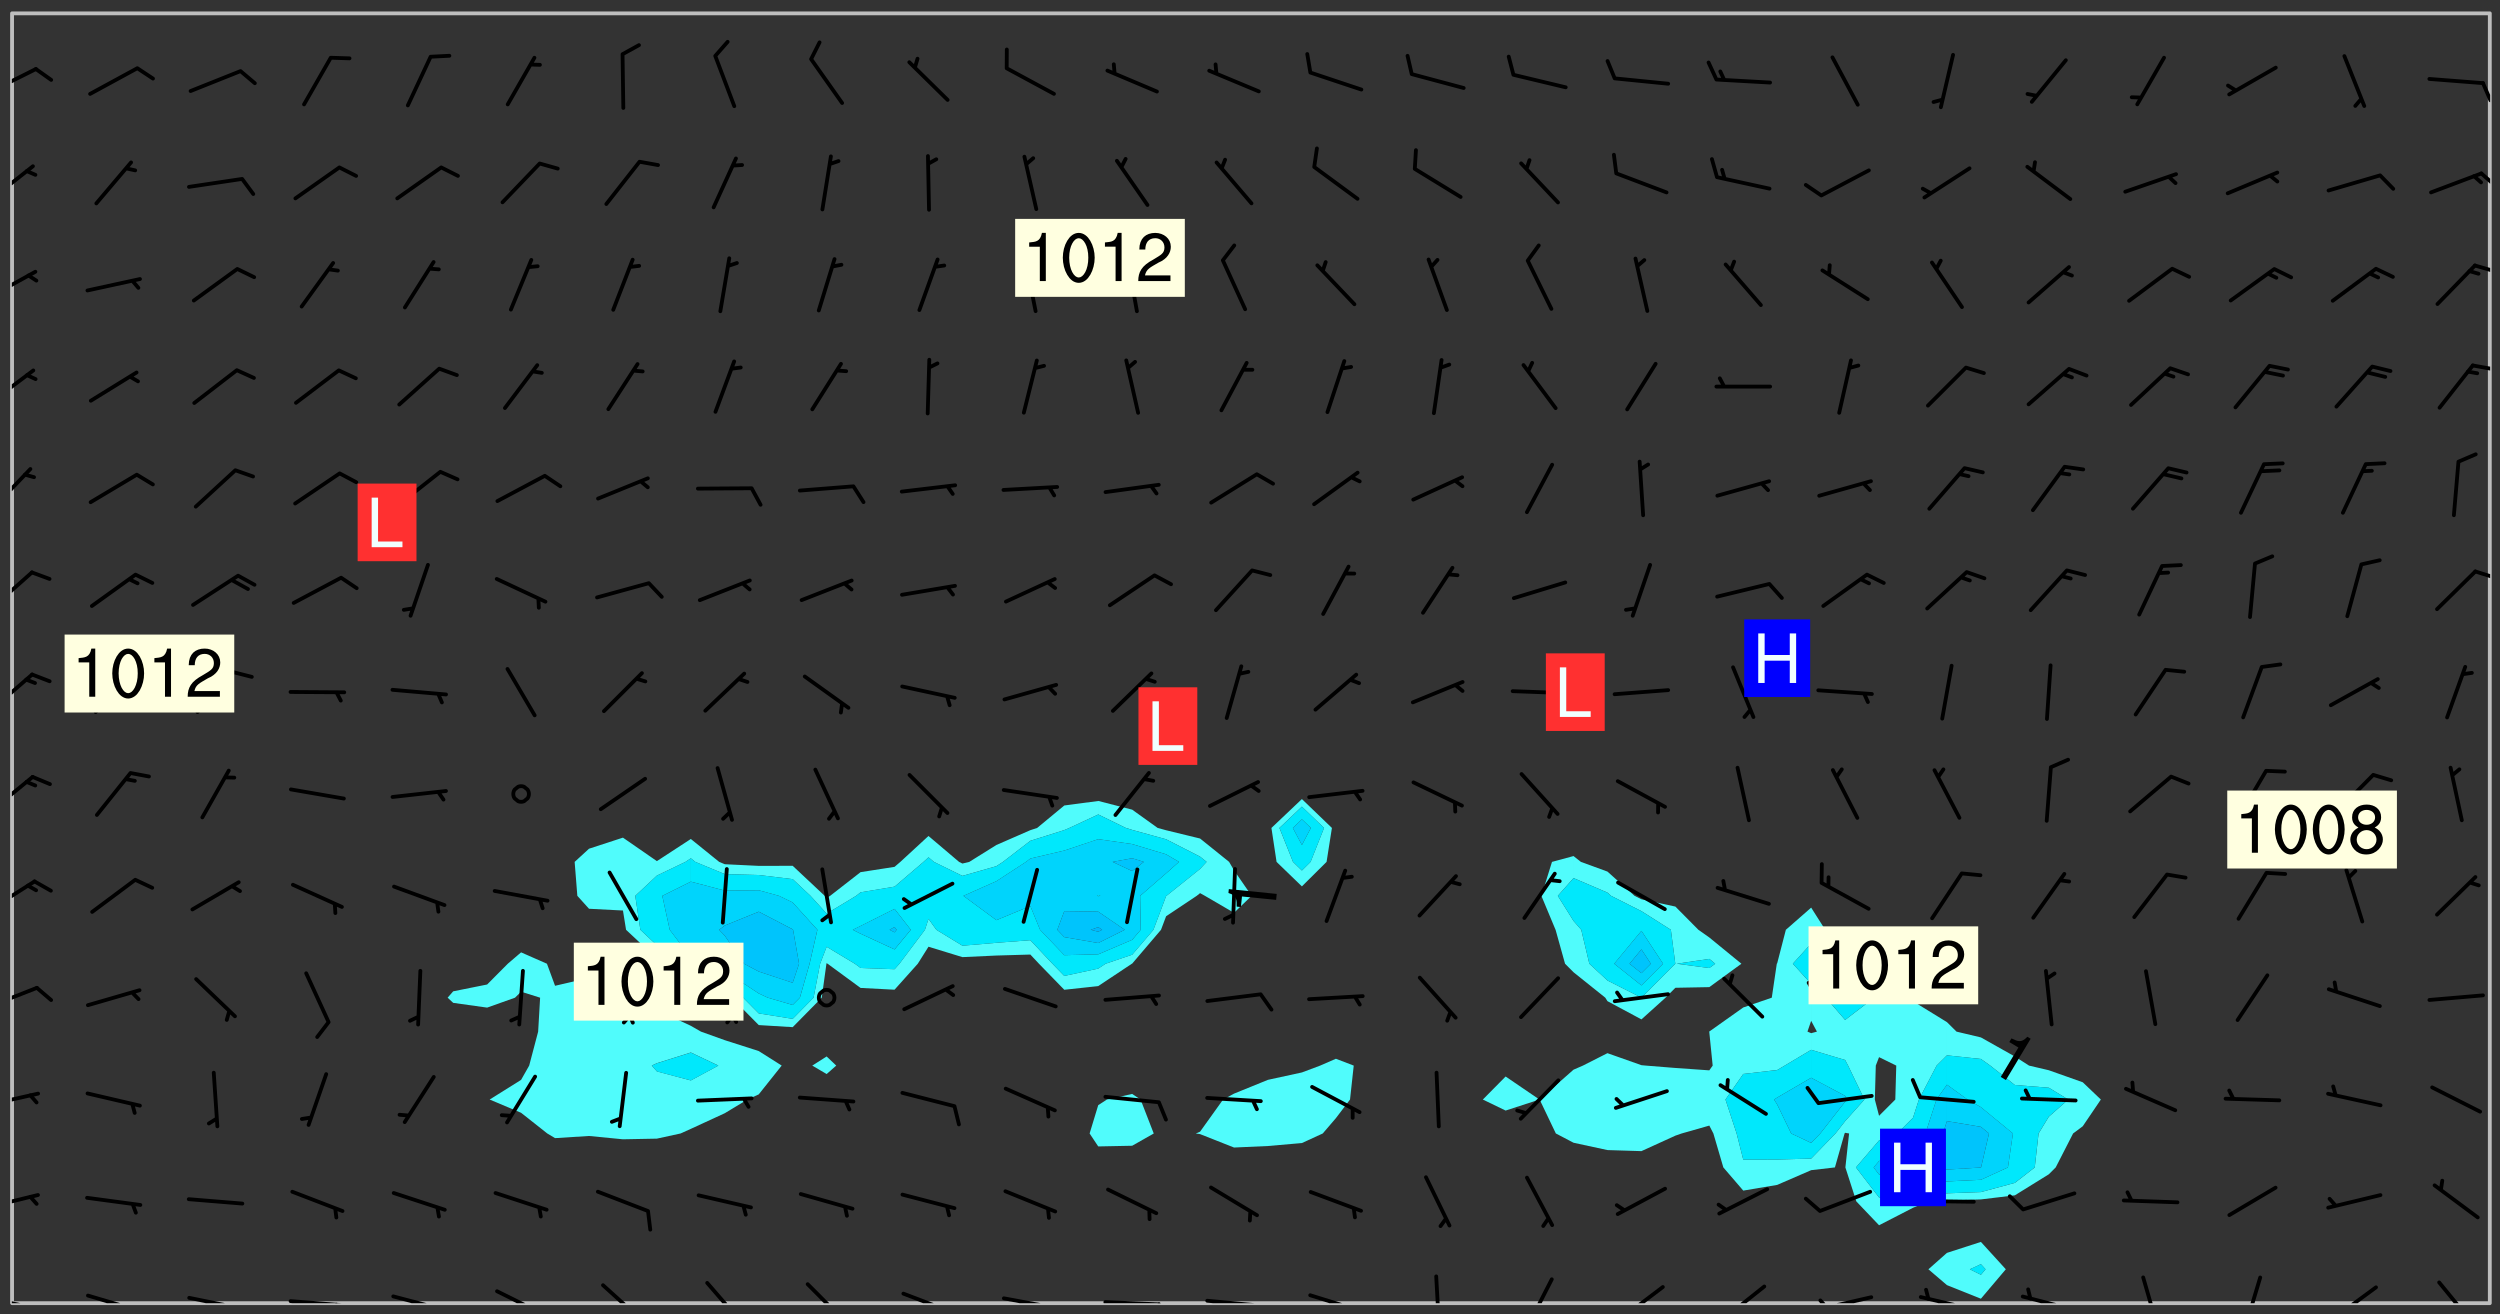 <svg xmlns="http://www.w3.org/2000/svg" role="img" xmlns:xlink="http://www.w3.org/1999/xlink" viewBox="142.45 309.95 326.84 171.84"><rect x="142.45" y="309.95" width="326.84" height="171.84" fill="#333333" stroke="none"/><defs><clipPath id="a"><path d="M144 311.672h1v168.656h-1zm0 0"/></clipPath><clipPath id="b"><path d="M144 311.672h324v168.656H144zm0 0"/></clipPath><clipPath id="c"><path d="M467 311.672h1v168.656h-1zm0 0"/></clipPath><clipPath id="d"><path d="M144 479h4v1.328h-4zm0 0"/></clipPath><clipPath id="e"><path d="M146 480h2v.328h-2zm0 0"/></clipPath><clipPath id="f"><path d="M153 479h8v1.328h-8zm0 0"/></clipPath><clipPath id="g"><path d="M159 480h2v.328h-2zm0 0"/></clipPath><clipPath id="h"><path d="M166 479h9v1.328h-9zm0 0"/></clipPath><clipPath id="i"><path d="M172 480h2v.328h-2zm0 0"/></clipPath><clipPath id="j"><path d="M180 479h8v1.328h-8zm0 0"/></clipPath><clipPath id="k"><path d="M186 480h2v.328h-2zm0 0"/></clipPath><clipPath id="l"><path d="M193 479h8v1.328h-8zm0 0"/></clipPath><clipPath id="m"><path d="M199 480h2v.328h-2zm0 0"/></clipPath><clipPath id="n"><path d="M207 478h7v2.328h-7zm0 0"/></clipPath><clipPath id="o"><path d="M221 477h6v3.328h-6zm0 0"/></clipPath><clipPath id="p"><path d="M234 477h6v3.328h-6zm0 0"/></clipPath><clipPath id="q"><path d="M247 477h7v3.328h-7zm0 0"/></clipPath><clipPath id="r"><path d="M260 478h8v2.328h-8zm0 0"/></clipPath><clipPath id="s"><path d="M265 480h2v.328h-2zm0 0"/></clipPath><clipPath id="t"><path d="M273 479h8v1.328h-8zm0 0"/></clipPath><clipPath id="u"><path d="M279 480h2v.328h-2zm0 0"/></clipPath><clipPath id="v"><path d="M286 479h9v1.328h-9zm0 0"/></clipPath><clipPath id="w"><path d="M293 480h3v.328h-3zm0 0"/></clipPath><clipPath id="x"><path d="M300 479h8v1.328h-8zm0 0"/></clipPath><clipPath id="y"><path d="M307 480h2v.328h-2zm0 0"/></clipPath><clipPath id="z"><path d="M313 479h8v1.328h-8zm0 0"/></clipPath><clipPath id="A"><path d="M319 480h1v.328h-1zm0 0"/></clipPath><clipPath id="B"><path d="M329 476h2v4.328h-2zm0 0"/></clipPath><clipPath id="C"><path d="M341 476h5v4.328h-5zm0 0"/></clipPath><clipPath id="D"><path d="M353 477h8v3.328h-8zm0 0"/></clipPath><clipPath id="E"><path d="M367 477h7v3.328h-7zm0 0"/></clipPath><clipPath id="F"><path d="M379 479h9v1.328h-9zm0 0"/></clipPath><clipPath id="G"><path d="M380 479h2v1.328h-2zm0 0"/></clipPath><clipPath id="H"><path d="M393 479h8v1.328h-8zm0 0"/></clipPath><clipPath id="I"><path d="M394 478h1v2.328h-1zm0 0"/></clipPath><clipPath id="J"><path d="M406 479h8v1.328h-8zm0 0"/></clipPath><clipPath id="K"><path d="M422 476h3v4.328h-3zm0 0"/></clipPath><clipPath id="L"><path d="M435 476h4v4.328h-4zm0 0"/></clipPath><clipPath id="M"><path d="M447 478h7v2.328h-7zm0 0"/></clipPath><clipPath id="N"><path d="M461 477h6v3.328h-6zm0 0"/></clipPath><clipPath id="O"><path d="M144 465h4v4h-4zm0 0"/></clipPath><clipPath id="P"><path d="M144 452h4v3h-4zm0 0"/></clipPath><clipPath id="Q"><path d="M144 438h4v4h-4zm0 0"/></clipPath><clipPath id="R"><path d="M144 424h4v6h-4zm0 0"/></clipPath><clipPath id="S"><path d="M144 411h3v6h-3zm0 0"/></clipPath><clipPath id="T"><path d="M144 397h3v6h-3zm0 0"/></clipPath><clipPath id="U"><path d="M144 384h3v6h-3zm0 0"/></clipPath><clipPath id="V"><path d="M465 384h3v2h-3zm0 0"/></clipPath><clipPath id="W"><path d="M144 371h3v6h-3zm0 0"/></clipPath><clipPath id="X"><path d="M144 358h4v5h-4zm0 0"/></clipPath><clipPath id="Y"><path d="M465 357h3v2h-3zm0 0"/></clipPath><clipPath id="Z"><path d="M144 345h4v5h-4zm0 0"/></clipPath><clipPath id="aa"><path d="M465 344h3v2h-3zm0 0"/></clipPath><clipPath id="ab"><path d="M144 331h4v6h-4zm0 0"/></clipPath><clipPath id="ac"><path d="M466 332h2v3h-2zm0 0"/></clipPath><clipPath id="ad"><path d="M144 318h4v5h-4zm0 0"/></clipPath><clipPath id="ae"><path d="M466 320h2v4h-2zm0 0"/></clipPath><g id="af" clip-path="url(#clip1)"><path fill="#fff" fill-opacity="0" fill-rule="evenodd" d="M0 0h1000v1000H0zm0 0"/><path fill="#d3d3d3" fill-opacity="0" fill-rule="evenodd" d="M162.152 355.867l-.234.293.059.234.117.172.176.234.293.348.113.059.117-.172.059-.234.176-.176.465-.176h.699l.234.293.289.816.059.176.176.23.352.234.699.699.172.176.234.348.234.41.289.582.41.465.23.234.234.176.117.23.176.293.172 1.164v.234l.059.289.059.117.117.117.348.41.117.172.176.176.176.234.117.172.172.352.059.234.234.406.234-.059-.176.176-.059.93h-.582l-.234-.113-.348.113-.117.117-.059.293-.059.176-.117.172-.465.293-.059.234-.059.113v.645l.059.172v.41l.059.059v.406l.059.406.117.176.059.059.23.641-.059.293v.699l-.059.582v.234l-.059.23-.055.352v1.922l.055.117h.426l-.367.117-.023.352.891 1.168 1.742.539 1.34.359v.539l.09.809.535.715 1.52.27.891-.086.09 1.164.535.18 1.16-.18 2.055-.984 1.16-.363 1.879-.176 1.695-.18-.18.719-1.516.086-1.25.09-.805.27-1.074.809.27.719.535.898-.18.625-.266.809.266 1.078.625.898.805.18 1.25-.18-.266.723.098.504.055.293v.172l.059.293v.406l.176.117.352.117h.406l.293-.176.113-.117.059-.117.117-.23.059-.176.352-.465.23-.176.176-.059.176.059.059.176.117.988.055.469.059.172.117.234.176.059.816.059h.289l.117.234.059.406.059.352v1.105l.117.293.117.348.289.699.176.352.582.754.352.176.172.059.469.234.641.465.348.234.293.176.293.055.23.062.816.348.293.176.113.172.352.352.117.176.523.641v.289l.059.352v.348l.059.352.059.289.117.059.172.059h.176l.582.234.176.117.176.289.176.234.113.234.293.23.117.117v.41l.059.055.289.234.234.117.059.117.117.172.059.117.23.234.059.176.234.059.117.059-.117.113-.059.117v.117l-.117.293-.117.289v.582l.176.117.117.059.059.117.117.117.113.059.176.348.059.352.059.406v.176l-.059.176-.117.699v.172l.117.176.293.293h.406l.176.117.117.172.117.293v.234h-.527l-.23-.234h-.234l-.176.059-.059.699.059.348.117.176.176.41.117.23.289.469.176.055h.523l.234.059.758.641.059.293v.234l.059.059.23.348v.352l-.117.172v.293l.293.289.293.176.172.059.293.176.293.117.582.406.289.234.293.176.219.16.016.012.23.176.641.523.176.234.117.176.176.176.113.172v.641l.117.176.469.117.582.117.234.059.23.113.293.117.113.059.586.352.289.172.176.062.176.055.176.059.699.352.289.176.234.055.289.176.234.117.641.406.293.117.172.059.234.059.41.059.23.059.234.117.059.172-.41.176.469.059.059.293.113.234.176.055.234.059.176.059.406.117.641.234.117.172.059.234v.176l-.059.117-.059.406.234.234.117.059.348.117.641.23.176.117.289.117.176.176.234.465.582 1.105.176.176.348.176.176.117.352.117 1.047.523.234.059.465.113.293.059.465.176.758.582.234.234.348.465.176.176.289.234.816.699.293.176.289.289.293.176.293.289.695.641.176.176.293.234.289.234.469.289.641.582.348.234.234.293.348.348.352.465.934.992.348.406.117.176.234.059.113.117.645.176.23.113.234.059.293.176.23.117.934.699.406.406.234.176.406.176.234.117.816.348.348.234.234.117.293.289.23.117.758.352.352.172.23.059.293.117.234.059.871.176h.816l.469.23.172.059.875.699.465.117.293.059.176.059.23.059.469.059.348.059.352.059.406.059h.293l.172.059v.23l.176.176h.293l.348.059.352.059.699.117h.641l.465-.234.293-.176.172-.117.41-.172.289-.176.934-.465.469-.293.523-.293.465-.172.465-.176 1.051-.465.289-.117.41-.117.289-.117.527-.176 1.516-.699.582-.348.289-.059.293-.059.348-.117.875-.23.352-.117h.113l.234-.059.875-.234.234-.059h.812l.352-.059.816-.117.172-.059.352-.055.293-.059.23-.059.816-.176.176-.059h.348l.234-.059.465-.117.758-.172.234-.059h.348l.41-.117.289-.059 1.285-.059h.289l.41-.059.23-.059h.176l.875-.117h.406l.41-.117h.348l.352-.113.871-.059h1.75l1.047.289.41.117.289.117.352.117.289.117 1.051.172.289.059h.293l.293.059.172.059.41.059.172.059.117.059h.117l.117.059.352.059h.113l.41.066 1.922.395 1.926.395 1.52.449 1.695.719 2.145.805 1.605-.719 1.43-.805 1.16-1.078 1.25-.449 3.035-.719 1.875-.359 2.145-1.348 2.234-1.254 2.5-1.258 1.695-.449 1.785-.18 1.16-.27.625.539 1.34-.27.715-.988.984-1.344.445-.18.805-.359 1.875-.539 1.785-.449 1.25-.27 1.16-.09 1.699-.09 1.961-.27 1.25-.09h.539l.625-.09h.891l2.145-.18 2.41-.18 2.59-.09 1.695.18 1.609.09 1.43.359 1.16.719 1.875.988 1.16 1.527.266.715.629.09.355.898.535.539.535 1.527 1.074.359h.535l-.805.535.09 1.707.715 2.695.891.805.895.988.715 1.258 1.785.539 1.52-.18.355 1.344 1.609-.805.98-.539.27.27.316-.215.219-.145.801.449.449-.359h.355l.535-.27.539-.719.535-.27.625-.988 1.16.449.84.371 1.395.617 1.695-.18h1.605l1.785.09.18-1.707.535-1.344.805.27.492.848.402.406-.09.539v.359l.715.449.711-.27h1.43l.359.988.445 1.258.715 1.344 1.25.629 1.695.629.715-.18.18-.539.98-.09.449.359.086 1.258-.266.629-.535.18v.539l.715.984.266.539.984.988.801 1.078-.266.359-.09.898-.625 2.332-.355 2.066-.09 1.793-.18.719-.09.539v1.438l-.98 1.883-.359 1.707-.535.898-.805 1.168-.266.539 2.055 1.254.086.359-.355.539-.09-.18v.809l.09 1.438-.445.715-1.074.094-.266.715.535.898.805.719 1.16.809 1.34.27.445.359-.355.449-1.789-.09-1.25-.449-.715-.719-.625-.09-.176 3.59-.188 1.309h89.359V311.703h-55.27v49.082l.762.125 3.289.543 2.023 2.836v2.754l2.352.332 2.348.332h4.051l-1.379 4.16-2.023.707-2.023.703-.543.344-2.594 1.617-.188.117-2.023-2.078-.73-2.742-2.672-2.078-1.375-3.5-.066-.082-1.957-2.672 2.75-1.418v-49.082H294.422v91.414l.117.031.133.012.074.074.105.047.09.059.086.059.09.059.297.297.059.09.031.117.027.117.016.137-.031.117-.059.09-.059.086-.043.105-.047.102-.027.121v.145l.176.27.148.148.074.086.074.074.043.105.062.09.059.086.043.105.059.09.047.102.043.105.059.086.117.18.074.074.062.086.059.09.043.105.059.09.059.086.062.09.059.09.043.102.117.18.074.074.059.086.074.074.09.059.105.047h.148l.133-.016.133.016.102-.047.074-.074.047-.102-.016-.133v-.148l-.047-.105-.027-.117-.047-.102-.027-.121-.043-.102-.062-.09-.043-.102-.043-.105-.031-.117-.016-.133-.012-.137.086-.059.059-.086.121-.031.043.105.016.133v.117l.059.102.059.09.09.059.148.148.059.09.043.105-.012.102.086.059.105.047.086.059.09.059.074.074-.117.027-.105.047-.086.059-.074.074-.059.09-.062.086-.027.121-.047.102-.043.105-.031.117-.012.133-.016.133v.148l.027.117.047.105.043.102.059.09.074.074.09.059.074.074.09.059.059.09.043.105.047.102.117.031.133.016h.148l.117-.031.105.043.043.105.047.102.027.121L299.5 410l.027.117.031.121.027.117.105.043.102.047.133-.016.148.148.062.086.074.074.07.074.09.062.105.043.102.043.117.031.137.016.117-.031.074-.074.027-.117-.012-.133-.031-.121-.027-.117.043-.105h.117l.09.062.117.027h.148l.133.016h.148l.133.016.133-.016h.148l.133-.016.133-.012.137.012.117-.027.133-.016.191-.059-.059.176-.016.133-.027.121-.016.133-.059.086-.133.016-.105.047-.105.043-.117.031-.117.027-.266.031h-.148l-.133.016-.074.074.059.086.148.148.117.18.074.07.09.062.09.059.086.059.09.059.102.043.105.062.105.043.086.059.105.047.102.043.18.117.059.09-.043.102-.047.105.016.133.223.223.059.09.043.102.031.121.043.102.016.133.031.117.012.137.031.117.148.148.102.043.105.043.117.031.133.016.137.016h.117l.117-.031.09-.059.043-.105.047-.102.043-.105.031-.117.012-.133v-.148l-.012-.133-.016-.133-.031-.117-.043-.105-.047-.105-.043-.102-.043-.105-.016-.133.016-.133.027-.117.031-.117.027-.121.047-.102.09-.059.086-.062.074-.074.09-.059.223-.223.059-.086.074-.074.117-.18.059-.086v-.148l-.074-.074-.102-.047-.105-.043-.102-.043-.059-.09-.047-.105-.027-.117.09-.059.117-.031.102-.043.18-.117.148-.148.012-.133-.012-.105-.09-.059-.133.016h-.148l-.133.016-.133-.016-.121-.031-.086-.059-.074-.074-.059-.09-.062-.086-.117-.18-.059-.086.031-.121.086-.059.121-.031.059-.086v-.121l-.031-.117-.059-.09-.059-.086-.047-.105-.027-.117-.016-.133.059-.09.074-.074.09-.059.117-.18.074-.074.059-.086.148-.148.121-.031.133-.016.133.016.074.074.043.105.016.133-.031.117-.117.031-.133.012-.148.148-.043.105-.047.102-.027.121-.031.117v.148l.031.117.043.105.059.09.074.07.074.074.117.031.121.027.117-.027.133-.016h.117l.09.059.074.074.047.105.059.086.102.047.133.016.105.043.086.059-.012.105-.074.074-.18.117-.059.09-.09.059-.07.074-.074.074-.062.09-.027.117-.016.133.016.133-.016.133v.148l.016.133.027.117.031.121.074.074.09.059.086.059.09.059.117.031v.086l-.102.047-.09.059-.266.031-.117.027h-.148l-.105.043-.102.047-.059.09-.062.234-.012.133-.031.121-.016.133v.293l-.012.133.012.137.016.133.133.016.133.012.121.031.086.059.074.074.047.105.043.102.016.133v.445l-.016.133v.445l.031.266.027.117.016.133.031.117.086.211.031.266v.148l-.031.117-.027.117-.031.121-.027.117-.031.117-.031.121-.012.133-.016.133.09.059.117-.031.102.016.047.105-.031.266v.441l-.043.105-.047.105-.043.102-.043.105-.059.086-.031.121-.043.117-.031.117-.016.133.016.133.059.09.105.047.086.059.059.086-.012.137-.031.117-.043.102v.445l-.016.133v.148l-.031.117-.043.105-.027.117-.047.105-.043.102-.031.121-.027.117-.031.133-.031.117-.027.117-.043.105-.031.117-.031.121-.012.133-.016.133v.297l.027.117v.148l.047.398.027.117.059.09.121.031h.148l.133-.016.059.09v.117l-.059.09-.09.059-.102.043-.105.047-.09.059-.086.059-.137.016-.117-.031-.133-.016-.102.047-.062.086-.012.137-.016.133-.031.117-.027.117-.016.133-.031.121v.297l.016.133.031.117v.148l.012.133v.148l-.027.117-.047.102-.027.121-.031.117-.059.09-.074.074-.102.043-.105.047-.117.027-.121.031-.102-.047.059-.086.105-.047.027-.117.031-.117.027-.121.031-.117v-.148l.016-.133-.031-.117-.043-.105-.105.016-.074.074-.102.043-.09.062-.074.074-.043.102-.016.133-.031.117L304.25 426l-.031.117-.027.117-.031.121-.027.117-.031.117-.043.105-.09.059h-.09l-.117-.031-.031-.086.016-.137-.031-.117v-.148l-.012-.133v-.148l-.062-.234-.027-.121-.043-.102-.047-.105-.059-.086-.059-.09-.043-.105-.062-.086-.148-.148-.07-.074-.105-.047-.105-.043-.102-.043-.297-.297-.09-.074-.086-.059-.105-.043-.09-.062-.086-.059-.105-.043-.09-.059-.086-.062-.074-.07-.105-.047-.086-.059-.105-.043-.09-.062-.102-.043-.105-.043-.086-.059-.105-.047-.105-.043-.102-.047-.09-.059-.102-.043-.105-.043-.09-.062-.117-.027-.133-.016-.133.016H299.75l-.133.016-.117-.031-.09-.059-.074-.074-.09-.059-.102-.047h-.148l-.121-.027-.102-.043-.074-.074-.117-.18-.09-.059-.102-.043-.09-.062-.105-.043-.09-.059-.086-.059-.105-.047-.059-.086-.059-.09-.043-.105-.047-.102-.074-.074-.086-.059-.074-.074-.09-.059-.223-.223-.043-.105-.031-.266.105-.043h.145l.105.043.074.074.09.059.086.059.105.047.09.059.148.148.07.074.148.148.062.086.074.074.086.059.074.074.09.062.09.059.086.059.27.176.102.047.105.043.102.043.047-.074.059-.086.074-.074.07-.074.105.043.074.074.059.09.043.102.047.105.043.105.121.027.117-.027.074-.09.043-.105.059-.09.074-.074.105-.043.117-.027.133.012.09.059.148.148.059.09.043.105.047.102.043.105.043.102.105.047.105.043.133.016.086-.059.059-.09.074-.074.105-.043.117.027.105.047.102.043.105.043.102.047.18.117v.117l-.016.133.016.133.016.137.059.086.102.047.121.027.117.031h.148l.117-.031.059-.09.18-.117.059-.09.074-.074.059-.086.117-.18.18-.117.117.031.09.059.043.074-.016.133v.117l.09.059h.148l.133-.016.133-.012.266-.031.105-.043.117-.031.121-.027.074-.074.07-.074.062-.09-.016-.105-.047-.102-.102-.043-.105-.016-.117.027-.266.031h-.148l-.074-.074-.09-.059-.117-.031-.117-.027-.133-.016h-.148l-.133.016h-.297l-.105-.047-.148-.148-.043-.102-.059-.09.223-.223.086-.059.105-.043.117-.031.133-.016.133.016.137.016.102.043.133-.012.09-.062.102-.043.062-.09-.047-.102-.09-.059-.117-.031-.102-.043-.059-.09-.062-.09v-.117l.016-.133.105-.047.074-.07v-.121l-.09-.059-.031-.117.09-.059.074-.074.043-.105.059-.09.047-.102.016-.133v-.148l-.047-.105-.043-.102-.09-.059-.133-.016-.102-.043-.137-.016-.117-.031h-.445l-.133-.016-.133-.012-.133-.016-.117-.031h-.148l-.133-.016-.133-.012-.266-.031-.121-.043-.086-.059-.074-.074v-.148l.012-.133.105-.047.102-.043.133-.016h.152l.133-.016h.293l.121.031.102.043.09.059.234.062.121-.047.09-.059.102-.043.133-.016.105.043.102.047.133.012.121-.027h.145l.121-.031.117-.027.105-.047.074-.074.086-.059.148-.148.059-.086.047-.105.027-.117.016-.105-.102-.043-.09-.059-.117-.031-.105-.043-.09-.062-.074-.086-.074-.074-.102-.043-.105-.047-.102-.043-.059-.09-.047-.102-.086-.211-.062-.086-.059-.09-.074-.074-.086-.059h-.27l-.117.031-.09.059-.102.043-.133.016-.105-.016-.027-.117-.062-.09-.117-.031-.102-.043-.148-.148-.031-.117-.016-.105.074-.074.18-.117.117-.027.117-.031.137.016.102.043.105.043.102.047.105.043.117.031.133.016.117.027.133.016.105-.016.09-.059-.074-.074-.105-.043-.074-.074-.074-.09-.148-.148-.086-.059-.09-.059-.074-.074-.09-.059-.102-.047-.121-.027-.102-.047-.105-.043-.117-.031-.102-.043-.121-.031h-.148l-.117.031-.105.043-.086.062-.18.117-.086.059-.09.059-.105.047-.086.059-.105.043-.102.043-.105.047-.074.074-.059.09-.059.086-.047.105-.059.086-.074.074-.133-.012-.117-.031h-.117l-.074.074-.09.059-.074.074-.09.059-.086.059-.105.047-.102.043-.137.016-.102-.043-.148-.148-.105-.047h-.086l-.105.047-.102.043-.121.031-.117-.031-.074-.074v-.117l.031-.121.074-.07.059-.09.074-.074.117-.031.105-.043h.293l.133-.016.137-.016.102-.043.09-.059.102-.047.09-.059.133-.012.09.059.133.012.09-.059.086-.059.105-.043.09-.059.086-.062.09-.059.148-.148.059-.086.059-.09.105-.043.133-.016.117.027.121.031.059-.059.059-.09.031-.266.027-.117.105.012.133.016.102-.043.09-.059.059-.09.074-.074.059-.09.047-.102.012-.133-.012-.133-.047-.105-.148-.148-.059-.09-.059-.086-.043-.105v-.445l.016-.133v-.148l.012-.133-.059-.059-.09.059-.102-.043-.18-.117-.086-.059-.062-.09-.059-.09-.074-.074-.086-.059-.121.031-.102.012-.105.047-.086.059-.105.043-.148.148-.09.059-.086.059-.09.062-.105.043-.133.016v-.121l.105-.043.117-.031.074-.07.043-.105v-.148l-.027-.117-.148-.148-.133-.016h-.148l-.117.031-.105.043-.102.043-.09.062-.117.027-.074-.074.012-.133-.043-.102-.043-.105-.09-.059-.117.027-.121.031-.117.031-.102.043-.121.031-.102.043-.105.043-.09.059-.102.016v-.117l.016-.133-.059-.09-.074.043-.148.148-.059.09-.074.074-.047.105-.043.102-.074.074-.059.09-.074.074-.059.086-.074.074-.09.062-.074.07-.074.074-.102.016-.133.016-.105-.043v-.121l.148-.148.043-.102.059-.09.047-.102.043-.105.059-.09.031-.117.043-.102.031-.121.027-.117.047-.105.043-.102.043-.105.074-.07.09-.062.09-.059.102-.043h.297l.266-.031.105-.043-.074-.074-.117-.031-.105-.043-.09-.059-.102-.047-.09-.059-.102-.043-.105-.043-.09-.062-.086-.059-.105-.043-.102-.043-.121-.031-.117-.031-.102-.043L297.5 410.25l-.102-.043-.09-.059-.043-.105-.016-.133.102-.043.133-.016.137.016.133-.016.102-.043.059-.09.016-.105-.09-.059-.074-.074-.102-.043-.09-.059-.148-.148-.043-.105-.016-.133v-.293l-.059-.09-.09-.059-.074-.074-.043-.105-.031-.117-.059-.09-.074-.074-.117-.027-.074-.074-.09-.059-.09-.062-.086-.059-.074-.074-.059-.086-.047-.105-.086-.059-.148-.148-.195-.059-.133.016-.102.043-.074.074-.047.102-.043.105-.059.09-.059.086-.297.297-.09.059h-.086l-.062-.086-.043-.105.031-.117.059-.09.027-.117-.012-.133-.09-.062-.105.047-.117.027-.117.031-.27.176-.102.047-.117.027-.105.047-.09.059-.102.043-.059-.086-.047-.105.016-.133.047-.105.07-.074.074-.07.059-.09v-.148l-.043-.105h-.238l-.102.047-.031.117-.027.117-.031.121-.074.043-.133.016-.074-.047-.043-.102-.043-.105-.047-.102-.043-.105-.121.031-.102.043-.133.016-.117.031-.105.043-.09.059-.102.047-.121.027-.133.016-.102-.043-.059-.09-.047-.105-.043-.102-.043-.105v-.117l.059-.09.086-.059.18-.117.102-.047.105-.043.105-.059.102-.043.09-.062.102-.043.105-.059.102-.047.09-.059.105-.043.102-.043.09-.062.102-.043.137-.016.117.031.102.043.121.031.102.043.105.047.102.043.105.043.102.047.105.043.102.043.105.047.086.059.105.043.117.031.105.043.102.047.09.059.105.043.102.043.105.047.117.027.102.047.121.027h.148l.086-.059.016-.102.059-.09-.027-.117-.074-.074-.117-.18-.074-.074-.09-.074-.18-.117-.086-.059-.105-.043-.102-.047-.27-.176-.059-.09-.074-.074-.059-.09-.043-.102-.031-.117-.016-.137v-.562l-.012-.133-.016-.133-.031-.117-.016-.133-.012-.133-.031-.121-.223-.223-.059-.086-.016-.105.031-.117.133-.016v-91.414H172.992v1.453l-.059.234-.352 1.051-.172.523-.117.348-.176.41-.117.172-.234.293-.23.059h-.352l-.117.059-.23.406v.293l.117.176.23.23.117.234.641.758.293.465.176.234.23.352.234.348.641.816.176.465.172.41.117.695.176.469.117 1.398.059.465v.875l.117 1.047v4.781l-.059.465-.352 1.281-.176.523-.113.41-.352.93L172.934 336l-.234.582-.117.176-.172.348-.176.406-.352.816-.059.293-.113.293-.117.289-.059.176-.117.875-.059.406-.059.117-.059.176-.059.172-.23.527-.117.172v.234l-.117.234-.059.172-.176.586v.289l-.059.176v.293l-.059.113-.059.527v.172l-.055.234v2.621l-.176.816-.117.176-.176.234-.117.172-.113.234-.586.934-.23.289-.293.465-.176.234-.289.352-.352.699-.113.23-.176.41-.176.23-.406.527-.816.699-.293.172-.289.234-.176.117-.176.176-.523.406-.527.176-.172.176-.234.055-.641.176h-.758m12.211 31.023l-1.074.449.359.895 1.25-.715.445-.539-.98-.09"/><path fill="#d3d3d3" fill-opacity="0" fill-rule="evenodd" d="M201.508 416.598h-.895l.449.629.98.359.805-.09.445-.988-.176.09-.715-.355-.895.355m154.621 59.07l-.059-.523v-.293l.113-.293.059-.23.469-.469h.113l.117-.113.117-.059h.176l.234-.059h.348l.234.059.117.059.23.172.059.176.117.582v.293l-.117.176-.172.289-.176.176-.527.523-.23.234-.117.059h-.176l-.117-.059-.406-.293-.176-.117-.117-.059-.059-.113-.055-.117m6.641-10.957l-.059-.172v-1.109l.059-.172.176-.059.172-.059h.176l.234-.059.117.059.059.699-.059.172-.117.176-.117.059-.234.523-.113.059h-.234l-.059-.117m9.613-14.391l-.117-.176v-.699l.293-.875.117-.172.176-.352.113-.23.117-.293.352-.758.117-.23.172-.234h.176l.117-.059h.641l.117.059.234.234.172.113.352.293.117.117.113.176v.113l.117.059.117.117v.699l-.059.176v.23l-.059.176-.348 1.051-.117.23-.117.234-.117.059-.23.234-.641.289h-.875l-.41-.117-.641-.465"/><path fill="none" stroke="#bebebe" stroke-linecap="round" stroke-linejoin="round" stroke-miterlimit="10" stroke-width=".5" d="M467.957 311.695H144.027v168.625h323.93v-168.625"/><g clip-path="url(#a)"><path fill="#fff" fill-opacity="0" fill-rule="evenodd" d="M144 475.891v4.438h.004H144V311.672h.004H144v164.219"/></g><g clip-path="url(#b)"><path fill="#fff" fill-opacity="0" fill-rule="evenodd" d="M144.004 480.328V311.672h66.57v122.785l-1.738 1.488-2.699 2.715-4.438.891-.727.832.727.676 4.438.621 3.645-1.297.793-.785 2.488.785-.258 4.438-1.172 4.441-1.059 1.867-4.109 2.57 4.109 1.73L214 458.137l1.016.609 4.438-.281 4.438.434 4.438-.086 3.102-.676 1.336-.602 4.441-2.047 2.957-1.789 1.48-.672 3-3.766-3-1.898-4.438-1.422-3.121-1.121-1.32-.758-4.438-2.07-2.445-1.609-1.992-2.523-4.438-.066-4.438 1.035-1.059-2.883-3.383-1.488V311.672h75.453v102.992l-4.438.59-3.551 2.938-.887.289-4.441 1.938-3.543 2.211-.895.215-.438-.215-4-3.391-3.68 3.391-.758.648-4.441.691-3.984 3.102-.453.27-.246-.27-4.191-3.93-4.438.008-4.438-.215-.734-.305-3.707-2.996-4.438 2.895-4.438-3.07-4.438 1.449-1.875 1.723.352 4.441 1.523 1.688 4.438.23.406 2.52 4.031 3.77.59.668 3.848 3.57 4.441.234.895.633 3.543 3.582 4.438.27 3.797-3.852.613-4.438.027-.074v12.195l-1.879 1.195 1.879 1.105 1.258-1.105-1.258-1.195v-12.195l.125.074 4.312 3.164 4.441.23 3.039-3.395 1.398-2.223 4.438 1.359 4.438-.207 4.441-.129 1.125 1.199 3.312 3.406 4.438-.48 4.398-2.926.039-.012v17.031l-3.309.734-1.129.734-1.125 3.703 1.125 1.691 4.438-.09 2.82-1.602-1.723-4.438-1.098-.734V435.934l3.773-4.426.664-1.766 4.004-2.672.438-.352.633.352 3.805 2.219 2.301-2.219-2.301-3.336-.645-1.105-3.793-3.051-4.441-1.082-1.109-.305-3.328-2.387-4.438-1.141V311.672h26.629v102.742l-3.984 3.777.672 4.438 3.312 3.203 3.227-3.203.699-4.438-3.926-3.777V311.672h4.441V448.367l-2.055.895-2.387.895-4.438.965-4.438 1.805-1.43.773-3.008 4.199-.559.238.559.082 4.438 1.754 4.438-.199 4.438-.387 2.723-1.25 1.719-2.004 1.848-2.434.484-4.438-2.332-.895V311.672h22.191V450.688l-2.98 3.012 2.98 1.441 4.422-1.441-4.422-3.012V311.672h8.875V421.867l-2.812.762-1.387 4.441 1.852 4.438 1.238 4.438 1.109 1.113 4.148 3.324.289.457 4.441 2.383 3.152-2.84 1.285-1.293 4.438-.086 4.195-3.059-4.195-3.43-1.43-1.008-3.008-3.035-4.438-.953-.895-.449-3.547-3.172-3.477-1.27-.961-.762V311.672h31.07v116.938l-3.309 2.898-1.133 4.383-.051.055-.656 4.438-3.73 1.281-4.438 3.145-.023.012.023.082.441 4.359-.441.621-4.438-.312-3.859-.309-.578-.055-4.441-1.57-3.207 1.625-1.23.535-4.43 3.902 2.121 4.438 2.309 1.211 4.438.961 4.441.137 4.438-2.023.82-.285 3.617-1.031.531 1.031 1.301 4.438 2.605 3.031 4.438-.746 4.441-1.926 3.105-.359 1.262-4.438.07-.09.52.09-.484 4.438 1.43 4.441 2.973 3.121 4.438-2.285 2.008-.836 2.43-.121 4.441-.137v5.555l-4.441 1.434-2.422 2.145 2.422 2.07 4.441 1.777 3.258-3.848-3.258-3.578v-5.555l4.438-.535 4.438-2.75.902-.898 2.273-4.438 1.262-.945 2.367-3.492-2.367-2.258-4.438-1.574-2.586-.605-1.852-1.188-4.438-2.496-3.191-.758-1.25-1.242-4.438-2.73-.309-.465-4.129-2.699-.543-1.738-3.895-4.129-2.598-.309-1.84-2.898v-116.938h88.762v168.656H144.004"/></g><path fill="#50fcfc" fill-rule="evenodd" d="M201.699 441.059l-.727-.676.727-.832 4.438-.891 2.699-2.715 1.738-1.488 3.383 1.488 1.059 2.883 4.438-1.035 4.438.066 1.992 2.523 2.445 1.609 4.438 2.07v3.488l-4.438 1.398-.668.312.668.762 4.438 1.18 3.598-1.941-3.598-1.711v-3.488l1.32.758 3.121 1.121 4.438 1.422 3 1.898-3 3.766-1.48.672-2.957 1.789-4.441 2.047-1.336.602-3.102.676-4.438.086-4.438-.434-4.438.281L214 458.137l-3.426-2.707-4.109-1.73 4.109-2.57 1.059-1.867 1.172-4.441.258-4.438-2.488-.785-.793.785-3.645 1.297-4.438-.621m16.23-13.988l-.352-4.441 1.875-1.723 4.438-1.449 4.438 3.07 4.438-2.895 3.707 2.996.734.305 4.438.215 4.438-.008 4.191 3.93.246.27.453-.27 3.984-3.102 4.441-.691.758-.648 3.68-3.391 4 3.391.438.215.895-.215 3.543-2.211 4.441-1.938.887-.289 3.551-2.938 4.438-.59v1.766l-3.785 1.762-.652.277-4.438 1.402-3.586 2.758-.855.559-4.438 1.27-3.727-1.828-.711-.602-.652.602-3.785 3.234-4.441.742-.59.465-3.848 2.32-2.105-2.32-2.332-2.188-4.438-.539-4.438-.117-3.855-1.598-.586-.473-.707.473-3.73 1.789L225.5 427.07l.668 4.438 2.16 2.02 2.141 2.418 2.297 2.129 4.441.609 2.402 1.699 2.035 2.055 4.438.711 2.727-2.766.859-4.438.852-2.219 3.688 2.219.75.551 4.441.164.637-.715 3.336-4.438.465-1.426 1.027 1.426 3.41 2.078 4.438-.379 4.441-.34 2.887 3.078 1.551 1.594 4.438-.957.957-.637 3.48-1.18 2.777-3.258 1.66-4.41.043-.027 4.398-3.52.852-.922-.852-.684-4.441-2.27-4.438-1.227-.832-.258-3.605-1.762v-1.766l4.438 1.141 3.328 2.387 1.109.305 4.441 1.082 3.793 3.051.645 1.105 2.301 3.336-2.301 2.219-3.805-2.219-.633-.352-.438.352-4.004 2.672-.664 1.766-3.773 4.426-.039.012-4.398 2.926-4.438.48-3.312-3.406-1.125-1.199-4.441.129-4.438.207-4.438-1.359-1.398 2.223-3.039 3.395-4.441-.23-4.312-3.164-.125-.074-.027.074-.613 4.438-3.797 3.852-4.438-.27-3.543-3.582-.895-.633-4.441-.234-3.848-3.57-.59-.668-4.031-3.77-.406-2.52-4.438-.23-1.523-1.688"/><path fill="#00e8fc" fill-rule="evenodd" d="M226.168 431.508l-.668-4.438 2.828-2.652 3.73-1.789.707-.473v3.059l-3.73 1.855.973 4.438 2.758 3.633.762.805 3.68.957 4.438 2.93 1.184.551 3.254.953.941-.953 1.27-4.438 1.02-4.438-3.23-3.57-1.789-.867-2.648-.73-4.438.043-4.441-1.168v-3.059l.586.473 3.855 1.598 4.438.117 4.438.539 2.332 2.188 2.105 2.32 3.848-2.32.59-.465 4.441-.742v2.914l-4.441 2.227-1.023.504 1.023.512 4.441 2.055 2.125-2.566-2.125-2.73v-2.914l3.785-3.234.652-.602.711.602 3.727 1.828 4.438-1.27.855-.559 3.586-2.758 4.438-1.402.652-.277 3.785-1.762v3.23l-4.438 1.484-4.438 1.047-.57.438-3.871 2.523-4.312 1.918 4.312 3.176 4.441-1.844 1.27 3.105 3.168 3.32 4.438-.113 4.438-1.898 1.117-1.309-.074-4.438 3.395-2.945 1.684-1.496-1.684-.988-4.438-1.34-4.438-.641v-3.23l3.605 1.762.832.258 4.438 1.227 4.441 2.27.852.684-.852.922-4.398 3.52-.043.027-1.66 4.41-2.777 3.258-3.48 1.18-.957.637-4.438.957-1.551-1.594-2.887-3.078-4.441.34-4.438.379-3.41-2.078-1.027-1.426-.465 1.426-3.336 4.438-.637.715-4.441-.164-.75-.551-3.688-2.219-.852 2.219-.859 4.438-2.727 2.766-4.438-.711-2.035-2.055-2.402-1.699-4.441-.609-2.297-2.129-2.141-2.418-2.16-2.02m2.16 18.516l-.668-.762.668-.312 4.438-1.398 3.598 1.711-3.598 1.941-4.438-1.18"/><path fill="#00d4fc" fill-rule="evenodd" d="M230.008 431.508l-.973-4.438 3.73-1.855 4.441 1.168 4.438-.043v2.801l-4.438 1.805-.738.562.738.777 2.512 3.66 1.926 1.02 4.438 1.473.836-2.492-.785-4.438-.051-.059-4.438-2.309v-2.801l2.648.73 1.789.867 3.23 3.57-1.02 4.438-1.27 4.438-.941.953-3.254-.953-1.184-.551-4.438-2.93-3.68-.957-.762-.805-2.758-3.633"/><path fill="#00c4fc" fill-rule="evenodd" d="M237.207 432.285l-.738-.777.738-.562 4.438-1.805 4.438 2.309.051.059.785 4.438-.836 2.492-4.438-1.473-1.926-1.02-2.512-3.66"/><path fill="#50fcfc" fill-rule="evenodd" d="M250.52 450.367l-1.879-1.105 1.879-1.195 1.258 1.195-1.258 1.105"/><path fill="#00d4fc" fill-rule="evenodd" d="M254.957 432.02l-1.023-.512 1.023-.504 4.441-2.227v2.371l-.648.359.648.336.277-.336-.277-.359v-2.371l2.125 2.73-2.125 2.566-4.441-2.055"/><path fill="#00c4fc" fill-rule="evenodd" d="M259.398 431.844l-.648-.336.648-.359.277.359-.277.336"/><path fill="#00d4fc" fill-rule="evenodd" d="M272.711 430.246l-4.312-3.176 4.312-1.918 3.871-2.523.57-.438 4.438-1.047v7.926l-.914 2.438.914.957 4.438.773 3.469-1.73-3.469-2.371-4.438-.066v-7.926l4.438-1.484v7.293l-.137.117.137.043.293-.043-.293-.117v-7.293l4.438.641v1.852l-2.555.477 2.555 1.203 1.523-1.203-1.523-.477v-1.852l4.438 1.34 1.684.988-1.684 1.496-3.395 2.945.074 4.438-1.117 1.309-4.438 1.898-4.438.113-3.168-3.32-1.27-3.105-4.441 1.844"/><path fill="#00c4fc" fill-rule="evenodd" d="M281.59 432.465l-.914-.957.914-2.438 4.438.066v2.023l-.988.348.988.25.508-.25-.508-.348v-2.023l3.469 2.371-3.469 1.73-4.438-.773"/><path fill="#50fcfc" fill-rule="evenodd" d="M286.027 459.828l-1.125-1.691 1.125-3.703 1.129-.734 3.309-.734 1.098.734 1.723 4.438-2.82 1.602-4.438.09"/><path fill="#00b8fc" fill-rule="evenodd" d="M286.027 431.758l-.988-.25.988-.348.508.348-.508.25"/><path fill="#00e8fc" fill-rule="evenodd" d="M286.027 426.953l-.137.117.137.043.293-.043-.293-.117"/><path fill="#00c4fc" fill-rule="evenodd" d="M290.465 423.832l-2.555-1.203 2.555-.477 1.523.477-1.523 1.203"/><path fill="#50fcfc" fill-rule="evenodd" d="M299.344 458.219l-.559-.082.559-.238 3.008-4.199 1.43-.773 4.438-1.805 4.438-.965 2.387-.895 2.055-.895 2.332.895-.484 4.438-1.848 2.434-1.719 2.004-2.723 1.25-4.438.387-4.438.199-4.438-1.754m10-35.59l-.672-4.438 3.984-3.777v.992l-2.938 2.785 1.773 4.438 1.164 1.129 1.137-1.129 1.758-4.438-2.895-2.785v-.992l3.926 3.777-.699 4.438-3.227 3.203-3.312-3.203"/><path fill="#00e8fc" fill-rule="evenodd" d="M311.492 422.629l-1.773-4.438 2.938-2.785v1.656l-1.188 1.129 1.188 2.23 1.172-2.23-1.172-1.129v-1.656l2.895 2.785-1.758 4.438-1.137 1.129-1.164-1.129"/><path fill="#00d4fc" fill-rule="evenodd" d="M312.656 420.422l-1.188-2.23 1.188-1.129 1.172 1.129-1.172 2.23"/><path fill="#50fcfc" fill-rule="evenodd" d="M339.289 455.141l-2.98-1.441 2.98-3.012 4.422 3.012-4.422 1.441m6.566 2.996l-2.121-4.438 4.43-3.902 1.23-.535 3.207-1.625 4.441 1.57.578.055 3.859.309 4.438.312.441-.621-.441-4.359-.023-.082.023-.012 4.438-3.145 3.73-1.281.656-4.438.051-.055 1.133-4.383 3.309-2.898 1.84 2.898 2.598.309v1.078l-4.438.406-2.398 2.645 2.398 2.637v4.824l-.484 1.414.484.203v2.176l-3.457 2.062-.984.578-4.438.516-2.324 3.344 1.457 4.438.867 3.418 4.438-.012 4.441-.125 3.18-3.281 1.258-1.609 2.527-2.828-2.137-4.438-.391-.734-4.438-1.328v-2.176l.754-.203-.754-1.414v-4.824l1.93 1.801 2.508 2.91 3.801-2.91-.922-4.438-2.879-3.051v-1.078l3.895 4.129.543 1.738v10.473l-.426 1.105-.125 4.438.551 2.125 2.125-2.125.125-4.438-2.25-1.105v-10.473l4.129 2.699.309.465 4.438 2.73v4.344l-1.348 1.34-2.316 4.438-.773 2.379-2.059 2.059-2.379.906-3.02 3.531 3.02 3.926 4.438-.457 4.438-.082 4.441-.164 4.438-1.203 2.602-2.02.5-4.438 1.336-2.195 2.551-2.242-2.551-1.547-4.438-.352-3.215-2.539-1.223-.867-4.441-.473v-4.344l1.25 1.242 3.191.758 4.438 2.496 1.852 1.188 2.586.605 4.438 1.574 2.367 2.258-2.367 3.492-1.262.945-2.273 4.438-.902.898-4.438 2.75-4.438.535-4.441.137-2.43.121-2.008.836-4.438 2.285-2.973-3.121-1.43-4.441.484-4.438-.52-.09-.07.09-1.262 4.438-3.105.359-4.441 1.926-4.438.746-2.605-3.031-1.301-4.438-.531-1.031-3.617 1.031-.82.285-4.438 2.023-4.441-.137-4.438-.961-2.309-1.211"/><path fill="#50fcfc" fill-rule="evenodd" d="M345.816 431.508l-1.852-4.438 1.387-4.441 2.812-.762V424.75l-2.051 2.32 2.051 3.277 1.012 1.16 1.059 4.438 2.367 2.191 4.438 2.246h.004l4.43-4.438-.582-4.438-3.848-2.438-3.969-2-.473-.422-4.438-1.898v-2.883l.961.762 3.477 1.27 3.547 3.172.895.449 4.438.953 3.008 3.035 1.43 1.008v2.797l-4.266.633 4.266.562.773-.562-.773-.633v-2.797l4.195 3.43-4.195 3.059-4.438.086-1.285 1.293-3.152 2.84-4.441-2.383-.289-.457-4.148-3.324-1.109-1.113-1.238-4.438"/><path fill="#00e8fc" fill-rule="evenodd" d="M348.164 430.348l-2.051-3.277 2.051-2.32 4.438 1.898.473.422 3.969 2v2.574l-3.562 4.301 3.562 2.836 2.828-2.836-2.828-4.301v-2.574l3.848 2.438.582 4.438-4.43 4.438h-.004l-4.438-2.246-2.367-2.191-1.059-4.438-1.012-1.16"/><path fill="#00d4fc" fill-rule="evenodd" d="M357.043 438.781l-3.562-2.836 3.562-4.301v2.426l-1.555 1.875 1.555 1.234 1.23-1.234-1.23-1.875v-2.426l2.828 4.301-2.828 2.836"/><path fill="#00c4fc" fill-rule="evenodd" d="M357.043 437.18l-1.555-1.234 1.555-1.875 1.23 1.875-1.23 1.234"/><path fill="#00e8fc" fill-rule="evenodd" d="M365.918 436.508l-4.266-.562 4.266-.633.773.633-.773.562m3.57 21.629l-1.457-4.438 2.324-3.344 4.438-.516.984-.578 3.457-2.062v3.652l-4.441 2.586-.406.262.406.652 1.828 3.785 2.613 1.234 1.195-1.234 3.242-4.148.258-.289-.258-.484-4.438-2.363v-3.652l4.438 1.328.391.734 2.137 4.438-2.527 2.828-1.258 1.609-3.18 3.281-4.441.125-4.438.012-.867-3.418"/><path fill="#00d4fc" fill-rule="evenodd" d="M374.793 454.352l-.406-.652.406-.262 4.441-2.586 4.438 2.363.258.484-.258.289-3.242 4.148-1.195 1.234-2.613-1.234-1.828-3.785"/><path fill="#00e8fc" fill-rule="evenodd" d="M379.234 438.582l-2.398-2.637 2.398-2.645 4.438-.406v1.797l-3.113 1.254 3.113 2.879 1.184-2.879-1.184-1.254v-1.797l2.879 3.051.922 4.438-3.801 2.91-2.508-2.91-1.93-1.801"/><path fill="#fff" fill-opacity="0" fill-rule="evenodd" d="M379.234 443.406l-.484 1.414.484.203.754-.203-.754-1.414"/><path fill="#00d4fc" fill-rule="evenodd" d="M383.672 438.824l-3.113-2.879 3.113-1.254 1.184 1.254-1.184 2.879"/><path fill="#00e8fc" fill-rule="evenodd" d="M388.109 466.5l-3.02-3.926 3.02-3.531 2.379-.906 2.059-2.059.773-2.379 2.316-4.438 1.348-1.34v3.836l-1.367 1.941-1.445 4.438-1.625 1.934-4.438 1.672-.711.832.711.926 4.438.734 4.438.176 4.441-.219 3.535-1.617.652-4.438-4.188-3.438-1.754-1-2.688-1.941v-3.836l4.441.473 1.223.867 3.215 2.539 4.438.352 2.551 1.547-2.551 2.242-1.336 2.195-.5 4.438-2.602 2.02-4.438 1.203-4.441.164-4.438.082-4.438.457"/><path fill="#00d4fc" fill-rule="evenodd" d="M388.109 463.5l-.711-.926.711-.832 4.438-1.672 1.625-1.934 1.445-4.438 1.367-1.941v4.766l-.527 1.613-2.527 4.438 3.055.281 4.441-.27.02-.012 1.039-4.438-1.059-.867-4.441-.746v-4.766l2.688 1.941 1.754 1 4.188 3.438-.652 4.438-3.535 1.617-4.441.219-4.438-.176-4.438-.734"/><path fill="#fff" fill-opacity="0" fill-rule="evenodd" d="M387.684 449.262l-.125 4.438.551 2.125 2.125-2.125.125-4.438-2.25-1.105-.426 1.105"/><path fill="#00c4fc" fill-rule="evenodd" d="M396.984 462.855l-3.055-.281 2.527-4.438.527-1.613 4.441.746 1.059.867-1.039 4.438-.02.012-4.441.27"/><path fill="#50fcfc" fill-rule="evenodd" d="M396.984 477.961l-2.422-2.07 2.422-2.145 4.441-1.434v2.906l-1.449.672 1.449.719.609-.719-.609-.672v-2.906l3.258 3.578-3.258 3.848-4.441-1.777"/><path fill="#00e8fc" fill-rule="evenodd" d="M401.426 476.609l-1.449-.719 1.449-.672.609.672-.609.719"/><g clip-path="url(#c)"><path fill="#fff" fill-opacity="0" fill-rule="evenodd" d="M467.996 480.328H468V311.672h-.004H468v168.656h-.004"/></g><path fill="#fff" fill-opacity="0" fill-rule="evenodd" d="M400.312 450.66l5.008 3.008 5.125-8.543-5.008-3.004-5.125 8.539"/><path fill-rule="evenodd" d="M407.496 445.492l.434.262-3.238 5.398-.676-.406 2.312-3.848-1.191-.715.285-.477.516.23.242.086.242.039.25-.016.254-.09.273-.18.297-.285"/><path fill="#fff" fill-opacity="0" fill-rule="evenodd" d="M310.789 430.984l.582-5.812-9.91-.988-.582 5.812 9.91.988"/><path fill-rule="evenodd" d="M303.051 426.695l.051-.508 6.262.629-.078.781-4.465-.445-.141 1.379-.551-.055-.008-.562-.031-.258-.066-.234-.121-.219-.191-.191-.277-.172-.383-.145"/><g clip-path="url(#d)"><path fill="none" stroke="#000" stroke-linecap="round" stroke-linejoin="round" stroke-miterlimit="10" stroke-width=".5" d="M147.43 481.094l-6.859-1.527"/></g><g clip-path="url(#e)"><path fill="none" stroke="#000" stroke-linecap="round" stroke-linejoin="round" stroke-miterlimit="10" stroke-width=".5" d="M146.43 480.871l.328 1.18"/></g><g clip-path="url(#f)"><path fill="none" stroke="#000" stroke-linecap="round" stroke-linejoin="round" stroke-miterlimit="10" stroke-width=".5" d="M160.684 481.332l-6.734-2.004"/></g><g clip-path="url(#g)"><path fill="none" stroke="#000" stroke-linecap="round" stroke-linejoin="round" stroke-miterlimit="10" stroke-width=".5" d="M159.703 481.039l.242 1.203"/></g><g clip-path="url(#h)"><path fill="none" stroke="#000" stroke-linecap="round" stroke-linejoin="round" stroke-miterlimit="10" stroke-width=".5" d="M174.074 481.031l-6.887-1.406"/></g><g clip-path="url(#i)"><path fill="none" stroke="#000" stroke-linecap="round" stroke-linejoin="round" stroke-miterlimit="10" stroke-width=".5" d="M173.07 480.828l.348 1.176"/></g><g clip-path="url(#j)"><path fill="none" stroke="#000" stroke-linecap="round" stroke-linejoin="round" stroke-miterlimit="10" stroke-width=".5" d="M187.449 480.602l-7.008-.547"/></g><g clip-path="url(#k)"><path fill="none" stroke="#000" stroke-linecap="round" stroke-linejoin="round" stroke-miterlimit="10" stroke-width=".5" d="M186.43 480.523l.488 1.121"/></g><g clip-path="url(#l)"><path fill="none" stroke="#000" stroke-linecap="round" stroke-linejoin="round" stroke-miterlimit="10" stroke-width=".5" d="M200.66 481.223l-6.797-1.789"/></g><g clip-path="url(#m)"><path fill="none" stroke="#000" stroke-linecap="round" stroke-linejoin="round" stroke-miterlimit="10" stroke-width=".5" d="M199.668 480.961l.281 1.195"/></g><g clip-path="url(#n)"><path fill="none" stroke="#000" stroke-linecap="round" stroke-linejoin="round" stroke-miterlimit="10" stroke-width=".5" d="M213.723 481.895l-6.293-3.133"/></g><g clip-path="url(#o)"><path fill="none" stroke="#000" stroke-linecap="round" stroke-linejoin="round" stroke-miterlimit="10" stroke-width=".5" d="M226.496 482.688l-5.211-4.715"/></g><g clip-path="url(#p)"><path fill="none" stroke="#000" stroke-linecap="round" stroke-linejoin="round" stroke-miterlimit="10" stroke-width=".5" d="M239.504 482.984l-4.598-5.312"/></g><g clip-path="url(#q)"><path fill="none" stroke="#000" stroke-linecap="round" stroke-linejoin="round" stroke-miterlimit="10" stroke-width=".5" d="M253 482.82l-4.957-4.98"/></g><g clip-path="url(#r)"><path fill="none" stroke="#000" stroke-linecap="round" stroke-linejoin="round" stroke-miterlimit="10" stroke-width=".5" d="M267.117 481.582l-6.562-2.508"/></g><g clip-path="url(#s)"><path fill="none" stroke="#000" stroke-linecap="round" stroke-linejoin="round" stroke-miterlimit="10" stroke-width=".5" d="M266.164 481.219l.148 1.219"/></g><g clip-path="url(#t)"><path fill="none" stroke="#000" stroke-linecap="round" stroke-linejoin="round" stroke-miterlimit="10" stroke-width=".5" d="M280.605 480.969l-6.91-1.281"/></g><g clip-path="url(#u)"><path fill="none" stroke="#000" stroke-linecap="round" stroke-linejoin="round" stroke-miterlimit="10" stroke-width=".5" d="M279.602 480.781l.367 1.172"/></g><g clip-path="url(#v)"><path fill="none" stroke="#000" stroke-linecap="round" stroke-linejoin="round" stroke-miterlimit="10" stroke-width=".5" d="M293.977 480.477l-7.02-.297"/></g><g clip-path="url(#w)"><path fill="none" stroke="#000" stroke-linecap="round" stroke-linejoin="round" stroke-miterlimit="10" stroke-width=".5" d="M293.977 480.477l1.059 2.215"/></g><g clip-path="url(#x)"><path fill="none" stroke="#000" stroke-linecap="round" stroke-linejoin="round" stroke-miterlimit="10" stroke-width=".5" d="M307.281 480.652l-7-.648"/></g><g clip-path="url(#y)"><path fill="none" stroke="#000" stroke-linecap="round" stroke-linejoin="round" stroke-miterlimit="10" stroke-width=".5" d="M307.281 480.652l.945 2.266"/></g><g clip-path="url(#z)"><path fill="none" stroke="#000" stroke-linecap="round" stroke-linejoin="round" stroke-miterlimit="10" stroke-width=".5" d="M320.449 481.371l-6.707-2.086"/></g><g clip-path="url(#A)"><path fill="none" stroke="#000" stroke-linecap="round" stroke-linejoin="round" stroke-miterlimit="10" stroke-width=".5" d="M319.473 481.07l.23 1.203"/></g><g clip-path="url(#B)"><path fill="none" stroke="#000" stroke-linecap="round" stroke-linejoin="round" stroke-miterlimit="10" stroke-width=".5" d="M330.605 483.836l-.391-7.016"/></g><g clip-path="url(#C)"><path fill="none" stroke="#000" stroke-linecap="round" stroke-linejoin="round" stroke-miterlimit="10" stroke-width=".5" d="M342.129 483.457l3.195-6.258"/></g><g clip-path="url(#D)"><path fill="none" stroke="#000" stroke-linecap="round" stroke-linejoin="round" stroke-miterlimit="10" stroke-width=".5" d="M354.238 482.449l5.605-4.238"/></g><g clip-path="url(#E)"><path fill="none" stroke="#000" stroke-linecap="round" stroke-linejoin="round" stroke-miterlimit="10" stroke-width=".5" d="M367.605 482.516l5.5-4.375"/></g><g clip-path="url(#F)"><path fill="none" stroke="#000" stroke-linecap="round" stroke-linejoin="round" stroke-miterlimit="10" stroke-width=".5" d="M380.246 481.117l6.848-1.574"/></g><g clip-path="url(#G)"><path fill="none" stroke="#000" stroke-linecap="round" stroke-linejoin="round" stroke-miterlimit="10" stroke-width=".5" d="M381.242 480.887l-.805-.926"/></g><g clip-path="url(#H)"><path fill="none" stroke="#000" stroke-linecap="round" stroke-linejoin="round" stroke-miterlimit="10" stroke-width=".5" d="M393.566 479.52l6.84 1.621"/></g><g clip-path="url(#I)"><path fill="none" stroke="#000" stroke-linecap="round" stroke-linejoin="round" stroke-miterlimit="10" stroke-width=".5" d="M394.562 479.754l-.309-1.188"/></g><g clip-path="url(#J)"><path fill="none" stroke="#000" stroke-linecap="round" stroke-linejoin="round" stroke-miterlimit="10" stroke-width=".5" d="M406.898 479.453l6.805 1.754"/></g><path fill="none" stroke="#000" stroke-linecap="round" stroke-linejoin="round" stroke-miterlimit="10" stroke-width=".5" d="M407.891 479.707l-.289-1.191"/><g clip-path="url(#K)"><path fill="none" stroke="#000" stroke-linecap="round" stroke-linejoin="round" stroke-miterlimit="10" stroke-width=".5" d="M424.59 483.703l-1.949-6.75"/></g><g clip-path="url(#L)"><path fill="none" stroke="#000" stroke-linecap="round" stroke-linejoin="round" stroke-miterlimit="10" stroke-width=".5" d="M435.922 483.695l2.02-6.73"/></g><g clip-path="url(#M)"><path fill="none" stroke="#000" stroke-linecap="round" stroke-linejoin="round" stroke-miterlimit="10" stroke-width=".5" d="M447.414 482.406l5.664-4.156"/></g><g clip-path="url(#N)"><path fill="none" stroke="#000" stroke-linecap="round" stroke-linejoin="round" stroke-miterlimit="10" stroke-width=".5" d="M465.785 483.047l-4.449-5.438"/></g><g clip-path="url(#O)"><path fill="none" stroke="#000" stroke-linecap="round" stroke-linejoin="round" stroke-miterlimit="10" stroke-width=".5" d="M147.414 466.18l-6.828 1.668"/></g><path fill="none" stroke="#000" stroke-linecap="round" stroke-linejoin="round" stroke-miterlimit="10" stroke-width=".5" d="M146.422 466.422l.816.918m13.559.141l-6.965-.934m5.953.797l.426 1.148m13.922-1.191l-7.004-.574m20.098 1.547l-6.562-2.52m5.605 2.152l.152 1.219m14.176-1.016l-6.676-2.191m5.707 1.871L199.836 469m14.078-.895l-6.68-2.184m5.707 1.867l.211 1.207m14.016-.719l-6.555-2.527m6.555 2.527l.297 2.434m13.164-2.906l-6.848-1.582m5.852 1.352l.316 1.184m13.953-.785l-6.762-1.918m5.777 1.641l.258 1.199m14.059-.996l-6.801-1.77m5.812 1.512l.285 1.195m13.875-.5l-6.512-2.645m5.562 2.258l.129 1.223m14.035-.613l-6.312-3.09m5.395 2.641l.039 1.227m14.047-.508l-6.02-3.629m5.145 3.102l-.066 1.223m14.539-1.281l-6.582-2.457m5.625 2.102l.16 1.215m12.359 1.07l-3.074-6.316m2.625 5.398l-.723.992m14.598-.129l-3.297-6.207m2.816 5.305l-.688 1.016m9.738-1.559l6.191-3.316m-5.293 2.836l-1.02-.684m13.398 1.098l6.266-3.184m-5.352 2.723l-1.004-.707m13.258.832l6.562-2.512m-6.562 2.512l-1.852-1.613m14.934.309l7.027.098m-7.027-.098l-1.121-2.184m14.598 3.285l6.703-2.105m-6.703 2.105l-1.746-1.723m14.902.547l7.023.246m-6.004-.211l-.535-1.102m13.32 2.98l6.043-3.582m6.879 2.613l6.832-1.645m-5.84 1.406l-.812-.918m13.73-1.762l5.641 4.191m-4.82-3.582l.184-1.215"/><g clip-path="url(#P)"><path fill="none" stroke="#000" stroke-linecap="round" stroke-linejoin="round" stroke-miterlimit="10" stroke-width=".5" d="M147.43 452.926l-6.859 1.543"/></g><path fill="none" stroke="#000" stroke-linecap="round" stroke-linejoin="round" stroke-miterlimit="10" stroke-width=".5" d="M146.43 453.152l.801.93m13.508.414l-6.844-1.594m5.848 1.359l.316 1.188m10.809 1.754l-.473-7.012m.402 5.992l-1.039.648m13.035.188l2.305-6.641m-1.969 5.672l-1.211.191m13.441.41l3.801-5.906m-3.25 5.047l-1.223-.102m14.051 1.004l3.672-5.992m-3.137 5.121l-1.223-.078m15.418 1.441l.844-6.977m-.723 5.961l-1.145.441m18.27-3.062l-7.02.293m6-.25l.621 1.059m13.707-.695l-7.008-.516m5.988.441l.496 1.121m13.738-.438l-6.809-1.738m6.809 1.738l.582 2.387m12.543-1.836l-6.426-2.84m5.492 2.43l.09 1.223m14.441-1.875l-6.992-.711m6.992.711l.926 2.27m12.402-2.414l-7.016-.422m5.992.359l.512 1.117m13.422.383l-6.207-3.297m5.305 2.816v1.227m11.262 1.117l-.297-7.023m11.008 6.023l4.914-5.023m-4.199 4.293l-1.18-.348m12.898-.34l6.676-2.191m-5.703 1.875l-.887-.852m13.594-1.801l5.945 3.75m-5.078-3.203l.09-1.227m11.852 3.027l6.961-.945m-6.961.945l-1.434-1.992m14.727 1.223l7.004.594m-7.004-.594l-.961-2.258m14.266 2.426l7.023.254m-6-.215l-.535-1.105m13.117-.207l6.445 2.805m-5.508-2.398l-.098-1.223m12.184 2.109l7.027.215m-6.004-.184l-.543-1.098m12.918.422l6.863 1.508m-5.867-1.289l-.328-1.18m19.211 3.301l-6.27-3.172"/><g clip-path="url(#Q)"><path fill="none" stroke="#000" stroke-linecap="round" stroke-linejoin="round" stroke-miterlimit="10" stroke-width=".5" d="M147.27 439.098l-6.539 2.57"/></g><path fill="none" stroke="#000" stroke-linecap="round" stroke-linejoin="round" stroke-miterlimit="10" stroke-width=".5" d="M147.27 439.098l1.863 1.594m11.559-1.285l-6.75 1.957m5.766-1.672l.855.879m12.605 2.246l-5.074-4.863m4.336 4.156l-.336 1.18m13.316.289l-2.93-6.387m2.93 6.387l-1.492 1.949m13.195-1.633l.293-7.02m-.25 5.996l-1.105.531m14.285.488l.48-7.012m-.41 5.988l-1.121.504m15.898.281l-2.586-6.535m2.211 5.582l-.797.934m14.684-.066l-2.98-6.363m2.547 5.438l-.734.98m14.016-3.238l-.02-.199-.059-.191-.094-.176-.461-.379-.191-.059-.199-.02-.199.02-.191.059-.457.379-.098.176-.055.191-.02.199.02.199.055.191.098.18.457.375.191.059.199.02.199-.02.191-.059.461-.375.094-.18.059-.191.02-.199m15.465-1.512l-6.344 3.023m5.422-2.582l.984.73m13.402 1.484l-6.645-2.289m20.141.863l-7.004.566m5.984-.484l.66 1.031m13.656-1.27l-6.973.879m6.973-.879l1.414 2.004m11.926-1.766l-7.016.402m5.992-.344l.637 1.047M332.754 443l-4.688-5.234m4.008 4.473l-.422 1.152m9.648-.465l4.852-5.086m7.406 3.004l6.965-.918m-5.953.785l-.711-1m14.004-1.805l4.984 4.957m-4.258-4.238l.355-1.172m11.215 3.094l7.02-.324m-7.02.324l-1.25-2.113m14.609 2.531l6.934-1.16m-5.922.992l-.75-.977m16.145-2.93l.75 6.988m-.641-5.973l1.016-.688m11.953-.297l1.227 6.922m10.754-.535l3.895-5.848m8.031 1.82l6.672 2.203m-5.699-1.883l-.211-1.207m12.391 2.289l7-.602"/><g clip-path="url(#R)"><path fill="none" stroke="#000" stroke-linecap="round" stroke-linejoin="round" stroke-miterlimit="10" stroke-width=".5" d="M146.965 425.184l-5.93 3.77"/></g><path fill="none" stroke="#000" stroke-linecap="round" stroke-linejoin="round" stroke-miterlimit="10" stroke-width=".5" d="M146.965 425.184l2.137 1.215m-3-.664l1.066.605m12.965-1.371L154.5 429.168m5.633-4.199l2.219 1.047m11.309-.727l-6.059 3.559m5.176-3.043l1.047.645m13.324 2.066l-6.406-2.895m5.473 2.473l.078 1.227m14.266-1.043l-6.598-2.418m5.637 2.066l.168 1.215m14.266-1.434l-6.91-1.277m5.902 1.094l.371 1.168m8.746-4.672l3.5 6.098m11.301.453l.527-7.004m13.625 6.969l-1.145-6.934m.977 5.926l-.977.742m10.754-1.609l6.266-3.184m-5.355 2.719l-1.004-.703m17.43-3.824l-1.773 6.801m13.52.047l1.359-6.895m12.504 6.957l.262-7.02m-.223 6l-1.105.535m15.734-6.32l-2.441 6.59m2.086-5.629l1.219-.164m13.617-.078l-4.773 5.156m4.078-4.406l1.188.312m12.422-1.383l-3.973 5.793m3.395-4.949l1.223.137m7.629.184l6.113 3.469M367 426.023l6.711 2.09m-5.734-1.785L367.75 425.125m12.844.25l6.156 3.387m-6.156-3.387l.035-2.453m.859 2.945l.02-1.227m17.418-.504L395.047 430m3.879-5.863l2.441.238m10.969-.172l-4.066 5.73m3.473-4.898l1.219.16m12.797-.91l-4.285 5.566m4.285-5.566l2.422.406m10.578-.625l-3.652 6.004m3.652-6.004l2.449.145m8-.5l2.078 6.715m-1.777-5.738l.867-.871m15.699.797l-5.023 4.914m4.293-4.199l1.168.371"/><g clip-path="url(#S)"><path fill="none" stroke="#000" stroke-linecap="round" stroke-linejoin="round" stroke-miterlimit="10" stroke-width=".5" d="M146.715 411.523l-5.43 4.461"/></g><path fill="none" stroke="#000" stroke-linecap="round" stroke-linejoin="round" stroke-miterlimit="10" stroke-width=".5" d="M146.715 411.523l2.266.941m-3.055-.293l1.133.473m12.453-1.633l-4.395 5.484m4.395-5.484l2.41.453m-3.051.344l1.207.227m12.281-1.34l-3.457 6.117m2.953-5.227l1.227.031m14.324 2.734l-6.922-1.195m20.27.207l-6.984.781m5.965-.668l.695 1.012m11.168-.734l-.02-.199-.059-.191-.094-.18-.461-.375-.191-.059-.199-.02-.199.02-.191.059-.457.375-.098.18-.055.191-.02.199.02.199.055.191.098.176.457.379.191.059.199.02.199-.02.191-.059.461-.379.094-.176.059-.191.02-.199m9.395 1.988l5.797-3.977m11.359 5.371l-1.887-6.77m1.613 5.785l-.891.848M252 416.941l-2.957-6.375m2.527 5.445l-.742.98m15.488-.75l-4.961-4.977m4.238 4.254l-.359 1.172m15.391-2.418l-6.949-1.039m5.938.887l.41 1.156m12.629-4.273l-4.375 5.5m3.738-4.699l1.207.223m13.703.164l-6.293 3.125m5.379-2.672l.996.715m13.578-.02l-6.98.828m5.965-.707l.699 1.008m13.309.805l-6.336-3.039m5.414 2.594l.051 1.227m13.375.305l-4.711-5.215m4.023 4.457l-.418 1.152m15.152-1.32l-6.176-3.359m5.277 2.871l-.012 1.227m11.883 1.016l-1.492-6.867m12.461.305l3.203 6.254m-2.738-5.344l.703-1.004m12.117.109l3.262 6.227m-2.785-5.32l.691-1.012m14.051-.285l-.547 7.008m.547-7.008l2.25-.98m13.469 2.211l-5.355 4.547m5.355-4.547l2.281.906m10.137-1.664l-3.559 6.059m3.559-6.059l2.453.105m11.555.426l-4.941 4.996m4.941-4.996l2.348.707m7.762-1.645l1.469 6.871m-1.258-5.871l.941-.789"/><g clip-path="url(#T)"><path fill="none" stroke="#000" stroke-linecap="round" stroke-linejoin="round" stroke-miterlimit="10" stroke-width=".5" d="M146.652 398.133l-5.305 4.609"/></g><path fill="none" stroke="#000" stroke-linecap="round" stroke-linejoin="round" stroke-miterlimit="10" stroke-width=".5" d="M146.652 398.133l2.289.883m-3.062-.211l1.148.441m12.648-1.41l-4.719 5.207m4.719-5.207l2.379.598m-3.066.16l1.188.297m12.816-1.055l-4.723 5.203m4.723-5.203l2.379.605m12.086 2.02l-7.023-.047m6.004.039l.566 1.09m13.758-.801l-7-.609m5.98.52l.48 1.129m12.129 1.688l-3.555-6.062m17.578.547l-4.969 4.969m4.246-4.246l1.172.359m12.926-1.02l-5.09 4.848m4.348-4.145l1.164.387m13.203 3.379l-5.711-4.094m4.883 3.5l-.164 1.215m14.887-1.926l-6.867-1.484m5.867 1.27l.336 1.18m13.926-2.66l-6.762 1.906m5.777-1.629l.852.887m12.586-2.66l-5.039 4.898m4.309-4.184l1.168.375m11.316-2.02l-1.914 6.762m1.633-5.777l1.199-.262m14.105.367l-5.332 4.578m4.555-3.91l1.145.445m13.535-.152l-6.504 2.66m5.555-2.273l.945.785m13.578.285l-7.023-.258m6 .223l.535 1.102m13.793-1.461l-7.004.535m18.148 2.984l-2.664-6.504m2.277 5.555l-.785.945m16.66-3.008l-7.008-.484m5.988.414l.5 1.121m9.715 2.168l1.23-6.918m12.938-.047l-.477 7.012m15.508-6.426l-3.91 5.84m3.91-5.84l2.441.246m10.137-.621l-2.434 6.59m2.434-6.59l2.434-.332m12.734 1.918l-6.141 3.414m5.246-2.918l1.031.668m11.297-2.762l-2.375 6.613m2.027-5.652l1.215-.176"/><g clip-path="url(#U)"><path fill="none" stroke="#000" stroke-linecap="round" stroke-linejoin="round" stroke-miterlimit="10" stroke-width=".5" d="M146.625 384.785l-5.25 4.676"/></g><path fill="none" stroke="#000" stroke-linecap="round" stroke-linejoin="round" stroke-miterlimit="10" stroke-width=".5" d="M146.625 384.785l2.301.852m11.242-.562l-5.707 4.102m5.707-4.102l2.199 1.086m-3.031-.492l1.102.543m13.141-1l-5.895 3.824m5.895-3.824l2.145 1.188m-3.004-.633l2.148 1.191m12.18-1.48l-6.203 3.297m6.203-3.297l2.035 1.371m7.043 3.602l2.273-6.652m-1.945 5.684l-1.211.195m18.516-1.066l-6.367-2.973m5.441 2.539l.062 1.227m14.383-3.211l-6.773 1.863m6.773-1.863l1.688 1.785m11.512-2.141l-6.539 2.574m5.586-2.199l.934.797m13.336-1.164l-6.543 2.559m5.59-2.188l.934.801m13.527-.477l-6.93 1.168m5.922-1l.746.973m13.301-2.031l-6.379 2.949m5.449-2.52l.98.742m12.996-1.652l-5.84 3.91m5.84-3.91l2.16 1.16m10.598-1.805l-4.727 5.199m4.727-5.199l2.379.605m10.234-1.102l-3.324 6.191m2.84-5.289l1.227.004m12.836-.75l-3.852 5.879m3.293-5.023l1.219.113m14.09.945l-6.723 2.051m15.539 2.301l2.277-6.648m-1.945 5.68l-1.211.195m18.746-3.383l-6.828 1.66m6.828-1.66l1.633 1.832m11.125-3.051l-5.711 4.098m5.711-4.098l2.199 1.09m-3.031-.492l1.102.543m12.773-1.473l-5.168 4.762m5.168-4.762l2.316.812m-3.07-.121l1.16.406m12.688-1.316l-4.727 5.199m4.727-5.199l2.379.602m-3.066.156l1.188.301m11.949-1.637l-2.996 6.355m2.996-6.355l2.453-.117m-2.887 1.043l1.223-.062m11.355-1.184l-.652 6.996m.652-6.996l2.262-.945m11.648 1.055l-1.844 6.777m1.844-6.777l2.395-.543m12.504 1.469l-5.012 4.926"/><g clip-path="url(#V)"><path fill="none" stroke="#000" stroke-linecap="round" stroke-linejoin="round" stroke-miterlimit="10" stroke-width=".5" d="M466.066 384.66l2.34.738"/></g><g clip-path="url(#W)"><path fill="none" stroke="#000" stroke-linecap="round" stroke-linejoin="round" stroke-miterlimit="10" stroke-width=".5" d="M146.422 371.266l-4.844 5.086"/></g><path fill="none" stroke="#000" stroke-linecap="round" stroke-linejoin="round" stroke-miterlimit="10" stroke-width=".5" d="M145.719 372.004l1.18.332m13.434-.328l-6.035 3.598m6.035-3.598l2.102 1.273m10.785-1.852l-5.176 4.758m5.176-4.758l2.312.816m11.324-.406l-5.82 3.938m5.82-3.938l2.168 1.152m10.996-1.359l-5.516 4.352m5.516-4.352l2.246.984m11.41-.461l-6.199 3.305m6.199-3.305l2.035 1.367m11.434-1.039l-6.508 2.648m5.562-2.266l.941.789m13.578.129l-7.027.047m7.027-.047l1.168 2.156m12.137-2.41l-7.004.555m7.004-.555l1.32 2.066m11.98-2.203l-6.977.828m5.961-.707l.699 1.008m13.652-.91l-7.02.391m5.996-.332l.637 1.047m13.672-1.387l-6.961.953m5.949-.816l.719.996m13.113-2.512l-5.969 3.711m5.969-3.711l2.121 1.234m11.055-1.441l-5.691 4.125m4.863-3.523l1.102.539m13.391-.539l-6.391 2.922m5.461-2.496l.977.746m11.723-2.812l-3.301 6.203m14.738-6.609l.457 7.012m-.391-5.988l1.043-.648m15.82 2.188l-6.77 1.891m5.781-1.617l.848.891m13.453-1.172l-6.766 1.906m5.781-1.629l.848.887m12.371-2.867l-4.605 5.309m4.605-5.309l2.391.551m-3.062.223l1.195.273m12.562-1.227l-4.148 5.672m4.148-5.672l2.43.348m-3.035.477l1.215.176m12.945-.809l-4.625 5.289m4.625-5.289l2.387.559m-3.059.211l2.387.559m10.793-1.859l-3.012 6.352m3.012-6.352l2.449-.109M438 371.559l2.449-.113m11.293-.816l-2.992 6.359m2.992-6.359l2.453-.117m-2.887 1.043l1.227-.059m11.324-1.188l-.598 7m.598-7l2.258-.965"/><g clip-path="url(#X)"><path fill="none" stroke="#000" stroke-linecap="round" stroke-linejoin="round" stroke-miterlimit="10" stroke-width=".5" d="M146.805 358.379l-5.609 4.227"/></g><path fill="none" stroke="#000" stroke-linecap="round" stroke-linejoin="round" stroke-miterlimit="10" stroke-width=".5" d="M145.988 358.996l1.113.516m13.203-.863l-5.98 3.691m5.109-3.156l1.059.621m12.922-1.457l-5.566 4.289m5.566-4.289l2.234 1.012m11.098-.988l-5.602 4.242m5.602-4.242l2.227 1.035m10.902-1.258l-5.23 4.691m5.23-4.691l2.305.84m10.512-1.301l-4.23 5.609m3.613-4.793l1.211.191m12.516-1.148l-3.82 5.895m3.266-5.039l1.223.105m11.961-1.309l-2.445 6.59m2.09-5.633l1.215-.16m13.105-.477l-3.75 5.945m3.203-5.078l1.227.09m10.867-1.496l-.211 7.023m.18-6l1.098-.543M278 357.082l-1.699 6.82m1.453-5.828l1.188-.297m10.75-.711l1.551 6.855m-1.328-5.859l.93-.801m14.59.129l-3.305 6.203m2.824-5.301h1.227m12.02-1.137l-2.207 6.672m1.887-5.699l1.207-.207m11.828-.906l-1.008 6.953m.863-5.941l1.152-.414m9.703.062l4.203 5.633m-3.59-4.812l.523-1.109m12.418 6.086l3.723-5.961m7.941 2.98h7.027m-6.008 0l-.574-1.082m17.152-2.344l-1.543 6.855m1.32-5.859l1.184-.324m14.07.27L394.5 362.977m4.973-4.969l2.344.719m11.129-.547l-5.289 4.629m5.289-4.629l2.293.871m-3.062-.199l1.148.438m12.859-1.195l-5.133 4.797m5.133-4.797l2.32.797m-3.066-.098l1.16.398m12.562-1.414l-4.457 5.43m4.457-5.43l2.406.484m-3.055.305l2.406.488m11.672-1.18l-4.684 5.238m4.684-5.238l2.383.582m-3.066.18l2.383.586m11.445-1.492l-4.344 5.523"/><g clip-path="url(#Y)"><path fill="none" stroke="#000" stroke-linecap="round" stroke-linejoin="round" stroke-miterlimit="10" stroke-width=".5" d="M465.734 357.73l2.414.434"/></g><path fill="none" stroke="#000" stroke-linecap="round" stroke-linejoin="round" stroke-miterlimit="10" stroke-width=".5" d="M465.102 358.535l1.207.215"/><g clip-path="url(#Z)"><path fill="none" stroke="#000" stroke-linecap="round" stroke-linejoin="round" stroke-miterlimit="10" stroke-width=".5" d="M147.074 345.477l-6.148 3.406"/></g><path fill="none" stroke="#000" stroke-linecap="round" stroke-linejoin="round" stroke-miterlimit="10" stroke-width=".5" d="M146.18 345.969l1.027.668m13.543-.207l-6.867 1.496m5.867-1.277l.793.934m12.93-2.469l-5.684 4.129m5.684-4.129l2.207 1.074m10.324-1.855l-4.117 5.695m3.52-4.867l1.215.168m12.516-1.121l-3.754 5.941m3.207-5.074l1.227.09m12.094-1.234l-2.672 6.496m2.285-5.551l1.219-.121m12.418-.852l-2.539 6.551m2.168-5.598l1.219-.148m11.781-.992l-1.168 6.926m1-5.918l1.164-.387m12.766-.516l-2.059 6.719m1.758-5.742l1.203-.234m12.574-.691l-2.383 6.613m2.035-5.648l1.215-.176m10.57-.926l1.375 6.891m-1.176-5.891l.949-.777m12.23-.238l1.242 6.918m-1.242-6.918l1.93-1.516m10.547 1.777l2.918 6.395m-2.918-6.395l1.492-1.945m10.859 2.598l4.848 5.09m-4.141-4.348l.387-1.164m13.449-.336l2.395 6.605m-2.047-5.645l.82-.91m11.797.098l3.094 6.309m-3.094-6.309l1.441-1.988m12.645 1.715l1.551 6.855m-1.324-5.855l.93-.801m10.629.574l4.609 5.309m-3.938-4.535l.441-1.145m11.539 1.145l5.934 3.766m-5.07-3.219l.098-1.223m13.359-.355l3.926 5.828m-3.355-4.98l.578-1.086m16.773.836l-5.289 4.629m4.52-3.953l1.148.434m13.113-.891l-5.641 4.191m5.641-4.191l2.215 1.055m11.129-1.016l-5.699 4.113m5.699-4.113l2.203 1.086m-3.031-.488l1.098.543m13.02-1.176l-5.648 4.184m5.648-4.184l2.215 1.059m-3.035-.449l1.105.527m12.656-1.562l-4.898 5.035"/><g clip-path="url(#aa)"><path fill="none" stroke="#000" stroke-linecap="round" stroke-linejoin="round" stroke-miterlimit="10" stroke-width=".5" d="M466.012 344.66l2.355.684"/></g><path fill="none" stroke="#000" stroke-linecap="round" stroke-linejoin="round" stroke-miterlimit="10" stroke-width=".5" d="M465.297 345.391l1.18.344"/><g clip-path="url(#ab)"><path fill="none" stroke="#000" stroke-linecap="round" stroke-linejoin="round" stroke-miterlimit="10" stroke-width=".5" d="M146.754 331.684l-5.508 4.359"/></g><path fill="none" stroke="#000" stroke-linecap="round" stroke-linejoin="round" stroke-miterlimit="10" stroke-width=".5" d="M145.953 332.316l1.125.492m12.508-1.625l-4.543 5.359m3.883-4.582l1.199.262m13.98 1.121l-6.949 1.039m6.949-1.039l1.457 1.973m11.258-3.477l-5.75 4.047m5.75-4.047l2.188 1.109m11.125-1.109l-5.746 4.047m5.746-4.047l2.188 1.105m10.688-1.617l-4.863 5.07m4.863-5.07l2.359.664m10.691-.895l-4.34 5.527m4.34-5.527l2.418.434m10.188-.863l-2.918 6.391m2.496-5.461l1.223-.074m11.613-1.129l-1.113 6.938m.949-5.93l1.16-.395m11.691-.656l.141 7.023m-.121-6.004l1.07-.598m11.52-.336l1.555 6.852m-1.332-5.855l.93-.801m10.938.34l4 5.777m-3.418-4.934l.562-1.09m11.891.465l4.562 5.344m-3.898-4.566l.449-1.141m11.652.953l5.66 4.16m-5.66-4.16l.352-2.426m12.797 2.672l5.992 3.672m-5.992-3.672l.148-2.449m13.754 1.73l4.82 5.109m-4.121-4.367l.395-1.164m11.344 1.73l6.574 2.488m-6.574-2.488l-.309-2.434m13.477 2.93l6.867 1.5m-6.867-1.5l-.664-2.363m1.664 2.582l-.332-1.18m12.973 3.352l6.215-3.281m-6.215 3.281l-2.027-1.379m15.5 1.645l5.902-3.816m-5.043 3.262l-1.07-.598m13.668-2.863l5.621 4.219m-4.805-3.605l.188-1.211m18.441 1.559l-6.641 2.297m5.676-1.961l.898.836m13.301-1.379l-6.48 2.711m5.539-2.316l.949.777m13.438-.805l-6.742 1.977m6.742-1.977l1.715 1.758m11.52-2.008l-6.578 2.477"/><g clip-path="url(#ac)"><path fill="none" stroke="#000" stroke-linecap="round" stroke-linejoin="round" stroke-miterlimit="10" stroke-width=".5" d="M466.852 332.625l1.84 1.621"/></g><path fill="none" stroke="#000" stroke-linecap="round" stroke-linejoin="round" stroke-miterlimit="10" stroke-width=".5" d="M465.895 332.984l.918.812"/><g clip-path="url(#ad)"><path fill="none" stroke="#000" stroke-linecap="round" stroke-linejoin="round" stroke-miterlimit="10" stroke-width=".5" d="M147.141 318.973l-6.281 3.148"/></g><path fill="none" stroke="#000" stroke-linecap="round" stroke-linejoin="round" stroke-miterlimit="10" stroke-width=".5" d="M147.141 318.973l2 1.422m11.262-1.527l-6.172 3.359m6.172-3.359l2.047 1.355m11.445-.977l-6.527 2.605m6.527-2.605l1.871 1.582M185.691 317.5l-3.492 6.098m3.492-6.098l2.453.078m10.605-.211l-2.98 6.363m2.98-6.363l2.449-.125m11.121.258l-3.492 6.098m2.984-5.211l1.227.039m10.801-1.391l.102 7.027m-.102-7.027l2.148-1.184m9.973 1.41l2.488 6.57m-2.488-6.57l1.617-1.844m10.914 2.262l4.055 5.738m-4.055-5.738l1.105-2.191m11.734 2.598l5.008 4.926m-4.281-4.211l.348-1.176m11.656 1.25l6.18 3.344m-6.18-3.344l.016-2.453m13.152 2.758l6.473 2.738m-5.531-2.34l-.109-1.223m12.477.84l6.484 2.703m-5.543-2.309l-.113-1.223m12.395 1.07l6.668 2.223m-6.668-2.223l-.406-2.422m13.66 2.625l6.789 1.816m-6.789-1.816l-.551-2.391m13.844 2.48l6.836 1.637m-6.836-1.637l-.617-2.375m13.855 2.844l6.992.699m-6.992-.699l-.934-2.27m14.234 2.422l7.016.395m-7.016-.395l-1.027-2.227m2.047 2.281l-.512-1.113m17.973 4.352l-3.312-6.195m14.172 6.52l1.598-6.844m-1.363 5.848l-1.188.316m12.844-.02l4.449-5.441m-3.805 4.648l-1.203-.238m14.348 1.355l3.5-6.094m-2.992 5.207l-1.227-.039m12.738-.371l6.09-3.5m-5.207 2.992l-1.039-.652m17.816 2.676l-2.602-6.527m2.223 5.578l-.793.934m16.691-2.977l-7.008-.547"/><g clip-path="url(#ae)"><path fill="none" stroke="#000" stroke-linecap="round" stroke-linejoin="round" stroke-miterlimit="10" stroke-width=".5" d="M467.066 320.82l.977 2.25"/></g><path fill="#00f" fill-rule="evenodd" d="M388.238 467.648h8.617V457.504h-8.617v10.145"/><path fill="azure" fill-rule="evenodd" d="M390.07 459.336h.836v2.824h3.285v-2.824h.832v6.48h-.832v-2.918h-3.285v2.918h-.836v-6.48"/><path fill="#ff3030" fill-rule="evenodd" d="M291.289 409.949h7.691v-10.145h-7.691v10.145"/><path fill="azure" fill-rule="evenodd" d="M293.121 401.637h.836v5.738h3.191v.742h-4.027v-6.48"/><path fill="#ff3030" fill-rule="evenodd" d="M344.551 405.512h7.691v-10.145h-7.691v10.145"/><path fill="azure" fill-rule="evenodd" d="M346.383 397.199h.832v5.738h3.195v.742h-4.027v-6.48"/><path fill="#00f" fill-rule="evenodd" d="M370.484 401.074h8.621v-10.148h-8.621v10.148"/><path fill="azure" fill-rule="evenodd" d="M372.316 392.762h.836v2.82h3.285v-2.82h.832v6.477h-.832v-2.914h-3.285v2.914h-.836v-6.477"/><path fill="#ff3030" fill-rule="evenodd" d="M189.207 383.32h7.691v-10.148h-7.691v10.148"/><path fill="azure" fill-rule="evenodd" d="M191.039 375.008h.836v5.738h3.191v.742h-4.027v-6.48"/><path fill="#ffffe0" fill-rule="evenodd" d="M433.633 423.496h22.18v-10.191h-22.18v10.191"/><path fill-rule="evenodd" d="M437.129 415.137h.512v6.297h-.789v-4.492h-1.387v-.555l.559-.066.254-.051.227-.09.203-.145.176-.207.141-.297.105-.395m4.816 0l.227.02.219.055.211.09.195.121.184.148.172.176.301.422.246.492.18.547.109.578.039.59-.039.594-.109.586-.18.555-.246.5-.301.43-.172.18-.184.152-.195.125-.211.09-.219.059-.227.02-.23-.02-.219-.059-.207-.09-.199-.125-.184-.152-.172-.18-.301-.43-.242-.5-.18-.555-.113-.586-.039-.594h.836l.027.566.082.504.125.441.164.375.191.301.211.223.223.137.227.047.227-.047.223-.137.211-.223.188-.301.164-.375.125-.441.082-.504.031-.566-.031-.559-.082-.5-.125-.438-.164-.363-.188-.293-.211-.215-.223-.133-.227-.043-.227.043-.223.133-.211.215-.191.293-.164.363-.125.438-.082.5-.027.559h-.836l.039-.59.113-.578.18-.547.242-.492.301-.422.172-.176.184-.148.199-.121.207-.09.219-.055.23-.02m4.953 0l.227.02.219.055.211.09.195.121.184.148.172.176.301.422.242.492.18.547.113.578.039.59-.039.594-.113.586-.18.555-.242.5-.301.43-.172.18-.184.152-.195.125-.211.09-.219.059-.227.02-.23-.02-.219-.059-.207-.09-.199-.125-.184-.152-.172-.18-.301-.43-.242-.5-.18-.555-.113-.586-.039-.594h.836l.027.566.082.504.125.441.164.375.191.301.211.223.223.137.227.047.227-.047.223-.137.207-.223.191-.301.164-.375.125-.441.082-.504.027-.566-.027-.559-.082-.5-.125-.438-.164-.363-.191-.293-.207-.215-.223-.133-.227-.043-.227.043-.223.133-.211.215-.191.293-.164.363-.125.438-.082.5-.027.559h-.836l.039-.59.113-.578.18-.547.242-.492.301-.422.172-.176.184-.148.199-.121.207-.09.219-.055.23-.02m4.949 0l.391.027.355.082.324.137.281.188.227.238.176.285.109.332.035.379-.02.273-.059.234-.086.199-.113.172-.129.145-.141.121-.285.195.23.121.207.145.184.172.152.195.125.211.09.23.059.246.016.254-.031.309-.105.328-.172.324-.238.305-.309.27-.371.215-.215.082-.227.062-.246.035-.258.016-.262-.016-.242-.035-.223-.062-.207-.082-.359-.215-.289-.27L450 420.68l-.156-.324-.094-.328-.031-.309h.836l.027.254.074.234.125.211.16.188.191.152.223.113.238.074.254.023.258-.023.238-.074.219-.113.195-.152.16-.188.121-.211.078-.234.027-.254-.027-.254-.078-.234-.121-.211-.16-.184-.195-.152-.219-.117-.238-.07-.258-.027-.254.027-.238.07-.223.117-.191.152-.16.184-.125.211-.074.234-.027.254h-.836l.02-.254.059-.238.09-.227.121-.207.156-.191.18-.172.211-.152.23-.133-.285-.195-.141-.121-.129-.145-.113-.172-.086-.199-.059-.234-.02-.273h.785l.023.215.066.188.102.168.137.141.168.109.188.082.207.051.219.016.223-.016.207-.051.188-.082.164-.109.137-.141.105-.168.066-.188.023-.215-.023-.215-.066-.191-.105-.168-.137-.141-.164-.109-.188-.082-.207-.051-.223-.016-.219.016-.207.051-.188.082-.168.109-.137.141-.102.168-.066.191-.023.215h-.785l.035-.379.109-.332.172-.285.23-.238.281-.188.324-.137.355-.082.387-.027"/><path fill="#ffffe0" fill-rule="evenodd" d="M378.891 441.25h22.18v-10.191h-22.18V441.25"/><path fill-rule="evenodd" d="M382.391 432.891h.508v6.293h-.785v-4.488h-1.391v-.555l.559-.066.254-.055.23-.086.203-.145.172-.207.145-.297.105-.395m4.812 0l.23.02.219.055.207.09.195.121.184.148.172.176.305.422.242.492.18.547.109.578.039.59-.039.594-.109.586-.18.555-.242.5-.305.43-.172.18-.184.152-.195.125-.207.09-.219.059-.23.02-.23-.02-.219-.059-.207-.09-.195-.125-.184-.152-.172-.18-.305-.43-.242-.5-.18-.555-.109-.586-.039-.594h.832l.027.566.082.504.129.441.16.375.191.301.211.223.223.137.227.047.227-.047.223-.137.211-.223.191-.301.16-.375.129-.441.078-.504.031-.566-.031-.559-.078-.5-.129-.438-.16-.367-.191-.289-.211-.215-.223-.133-.227-.043-.227.043-.223.133-.211.215-.191.289-.16.367-.129.438-.082.5-.027.559h-.832l.039-.59.109-.578.18-.547.242-.492.305-.422.172-.176.184-.148.195-.121.207-.09.219-.055.23-.02m5.09 0h.512v6.293h-.789v-4.488h-1.387v-.555l.559-.066.254-.055.227-.086.207-.145.172-.207.141-.297.105-.395m2.824 2.176h.789l.02-.316.059-.285.098-.254.141-.215.184-.176.223-.129.266-.078.305-.027.238.02.227.062.203.102.18.141.148.172.113.207.07.234.027.266-.023.27-.066.223-.109.191-.156.172-.199.164-.246.164-.637.391-.535.312-.438.316-.348.324-.266.336-.188.352-.125.367-.07.395-.02.418h4.211v-.738h-3.332l.082-.285.113-.234.148-.203.188-.18.23-.172.277-.176.719-.418.414-.203.348-.23.281-.254.219-.266.164-.277.109-.285.066-.285.02-.281-.043-.383-.121-.348-.188-.309-.25-.262-.305-.215-.344-.156-.383-.098-.406-.035-.434.031-.398.102-.355.164-.305.234-.246.305-.188.375-.117.445-.039.52"/><path fill="#ffffe0" fill-rule="evenodd" d="M275.168 348.758h22.18v-10.191h-22.18v10.191"/><path fill-rule="evenodd" d="M278.668 340.398h.508v6.297h-.785v-4.492H277v-.555l.562-.066.25-.051.23-.09.203-.141.176-.211.141-.297.105-.395m4.812 0l.23.02.219.055.207.09.199.121.184.148.172.176.301.422.242.492.18.547.113.578.039.594-.039.59-.113.586-.18.555-.242.5-.301.43-.172.18-.184.152-.199.125-.207.09-.219.059-.23.02-.227-.02-.219-.059-.211-.09-.195-.125-.184-.152-.172-.18-.301-.43-.246-.5-.18-.555-.109-.586-.039-.59h.832l.031.562.082.504.125.445.164.375.188.297.211.223.223.137.227.047.227-.047.223-.137.211-.223.191-.297.164-.375.125-.445.082-.504.027-.562-.027-.562-.082-.5-.125-.438-.164-.363-.191-.293-.211-.215-.223-.133-.227-.043-.227.043-.223.133-.211.215-.188.293-.164.363-.125.438-.082.5-.031.562h-.832l.039-.594.109-.578.18-.547.246-.492.301-.422.172-.176.184-.148.195-.121.211-.09.219-.055.227-.02m5.094 0h.508v6.297h-.785v-4.492h-1.391v-.555l.559-.066.254-.051.23-.09.203-.141.172-.211.145-.297.105-.395m2.824 2.176h.785l.02-.316.059-.285.102-.254.137-.215.184-.172.223-.129.266-.082.309-.027.238.02.223.062.203.102.18.141.148.172.113.207.07.234.027.266-.023.27-.066.223-.109.191-.156.172-.199.164-.246.164-.637.391-.535.312-.438.316-.348.324-.262.336-.191.352-.125.371-.07.391-.02.422h4.211v-.742h-3.332l.082-.285.113-.234.148-.203.188-.18.23-.172.281-.176.715-.414.418-.207.344-.23.281-.25.219-.27.164-.277.113-.285.062-.285.02-.281-.043-.383-.117-.348-.191-.309-.25-.262-.301-.211-.348-.16-.379-.098-.406-.035-.438.035-.398.098-.352.164-.305.234-.25.305-.184.375-.117.445-.039.52"/><path fill="#ffffe0" fill-rule="evenodd" d="M150.895 403.102h22.18v-10.191h-22.18v10.191"/><path fill-rule="evenodd" d="M154.395 394.742h.508v6.293h-.785v-4.488h-1.391v-.555l.562-.066.25-.055.23-.09.203-.141.176-.211.141-.293.105-.395m4.812 0l.23.02.219.055.207.09.195.121.188.148.168.176.305.418.242.496.18.547.113.578.035.59-.035.594-.113.586-.18.551-.242.504-.305.43-.168.18-.188.152-.195.121-.207.094-.219.059-.23.02-.23-.02-.219-.059-.207-.094-.195-.121-.184-.152-.172-.18-.301-.43-.246-.504-.18-.551-.109-.586-.039-.594h.832l.031.562.082.508.125.441.16.375.191.301.211.223.223.137.227.047.227-.047.223-.137.211-.223.191-.301.16-.375.129-.441.082-.508.027-.562-.027-.559-.082-.504-.129-.434-.16-.367-.191-.289-.211-.215-.223-.133-.227-.043-.227.043-.223.133-.211.215-.191.289-.16.367-.125.434-.082.504-.031.559h-.832l.039-.59.109-.578.18-.547.246-.496.301-.418.172-.176.184-.148.195-.121.207-.09.219-.055.23-.02m5.094 0h.508v6.293h-.789v-4.488h-1.387v-.555l.559-.066.254-.055.23-.09.203-.141.172-.211.145-.293.105-.395m2.82 2.176h.789l.02-.316.059-.289.098-.25.141-.215.184-.176.223-.129.266-.078.309-.027.234.02.227.062.203.102.18.137.148.176.113.207.07.234.027.266-.023.266-.066.227-.109.191-.156.172-.199.16-.246.168-.637.387-.535.316-.438.316-.348.324-.262.336-.191.352-.125.367-.07.395-.02.418h4.211v-.738h-3.332l.082-.285.113-.238.148-.199.188-.18.23-.172.281-.176.715-.418.418-.203.344-.234.281-.25.219-.266.164-.277.109-.285.066-.285.02-.281-.043-.383-.121-.348-.188-.309-.25-.262-.301-.215-.348-.156-.379-.102-.406-.031-.438.031-.398.102-.355.164-.305.234-.246.305-.188.375-.113.445-.043.52"/><path fill="#ffffe0" fill-rule="evenodd" d="M217.469 443.383h22.18v-10.191h-22.18v10.191"/><path fill-rule="evenodd" d="M220.969 435.027h.508v6.293h-.785v-4.488h-1.387v-.559l.559-.062.25-.055.23-.09.203-.141.176-.211.141-.293.105-.395m4.812 0l.23.016.219.059.207.09.199.117.184.152.172.176.301.418.242.492.18.547.113.582.039.59-.039.594-.113.582-.18.555-.242.504-.301.426-.172.18-.184.152-.199.125-.207.094-.219.055-.23.02-.227-.02-.219-.055-.211-.094-.195-.125-.184-.152-.172-.18-.301-.426-.242-.504-.18-.555-.113-.582-.039-.594h.836l.027.562.082.508.125.441.164.375.191.301.207.219.223.141.227.047.227-.047.223-.141.211-.219.191-.301.164-.375.125-.441.082-.508.027-.562-.027-.562-.082-.5-.125-.434-.164-.367-.191-.293-.211-.215-.223-.129-.227-.047-.227.047-.223.129-.207.215-.191.293-.164.367-.125.434-.082.5-.027.562h-.836l.039-.59.113-.582.18-.547.242-.492.301-.418.172-.176.184-.152.195-.117.211-.09.219-.059.227-.016m5.094 0h.508v6.293h-.785v-4.488h-1.391v-.559l.562-.062.25-.055.23-.09.203-.141.176-.211.141-.293.105-.395m2.824 2.172h.785l.02-.312.059-.289.102-.25.141-.219.18-.172.223-.129.266-.082.309-.027.238.023.223.062.203.102.18.137.148.176.113.203.074.238.023.262-.023.27-.062.227-.113.191-.152.172-.203.16-.246.168-.633.387-.539.312-.438.316-.348.328-.262.336-.191.348-.125.371-.07.395-.02.418h4.211v-.742h-3.332l.086-.281.113-.238.148-.203.188-.18.23-.172.277-.176.719-.414.414-.207.344-.23.281-.25.219-.27.164-.277.113-.281.062-.285.02-.281-.039-.383-.121-.352-.191-.305-.25-.266-.301-.211-.348-.16-.379-.098-.406-.031-.434.031-.398.098-.355.168-.305.234-.25.305-.184.371-.117.449-.039.516"/></g></defs><use xlink:href="#af"/></svg>